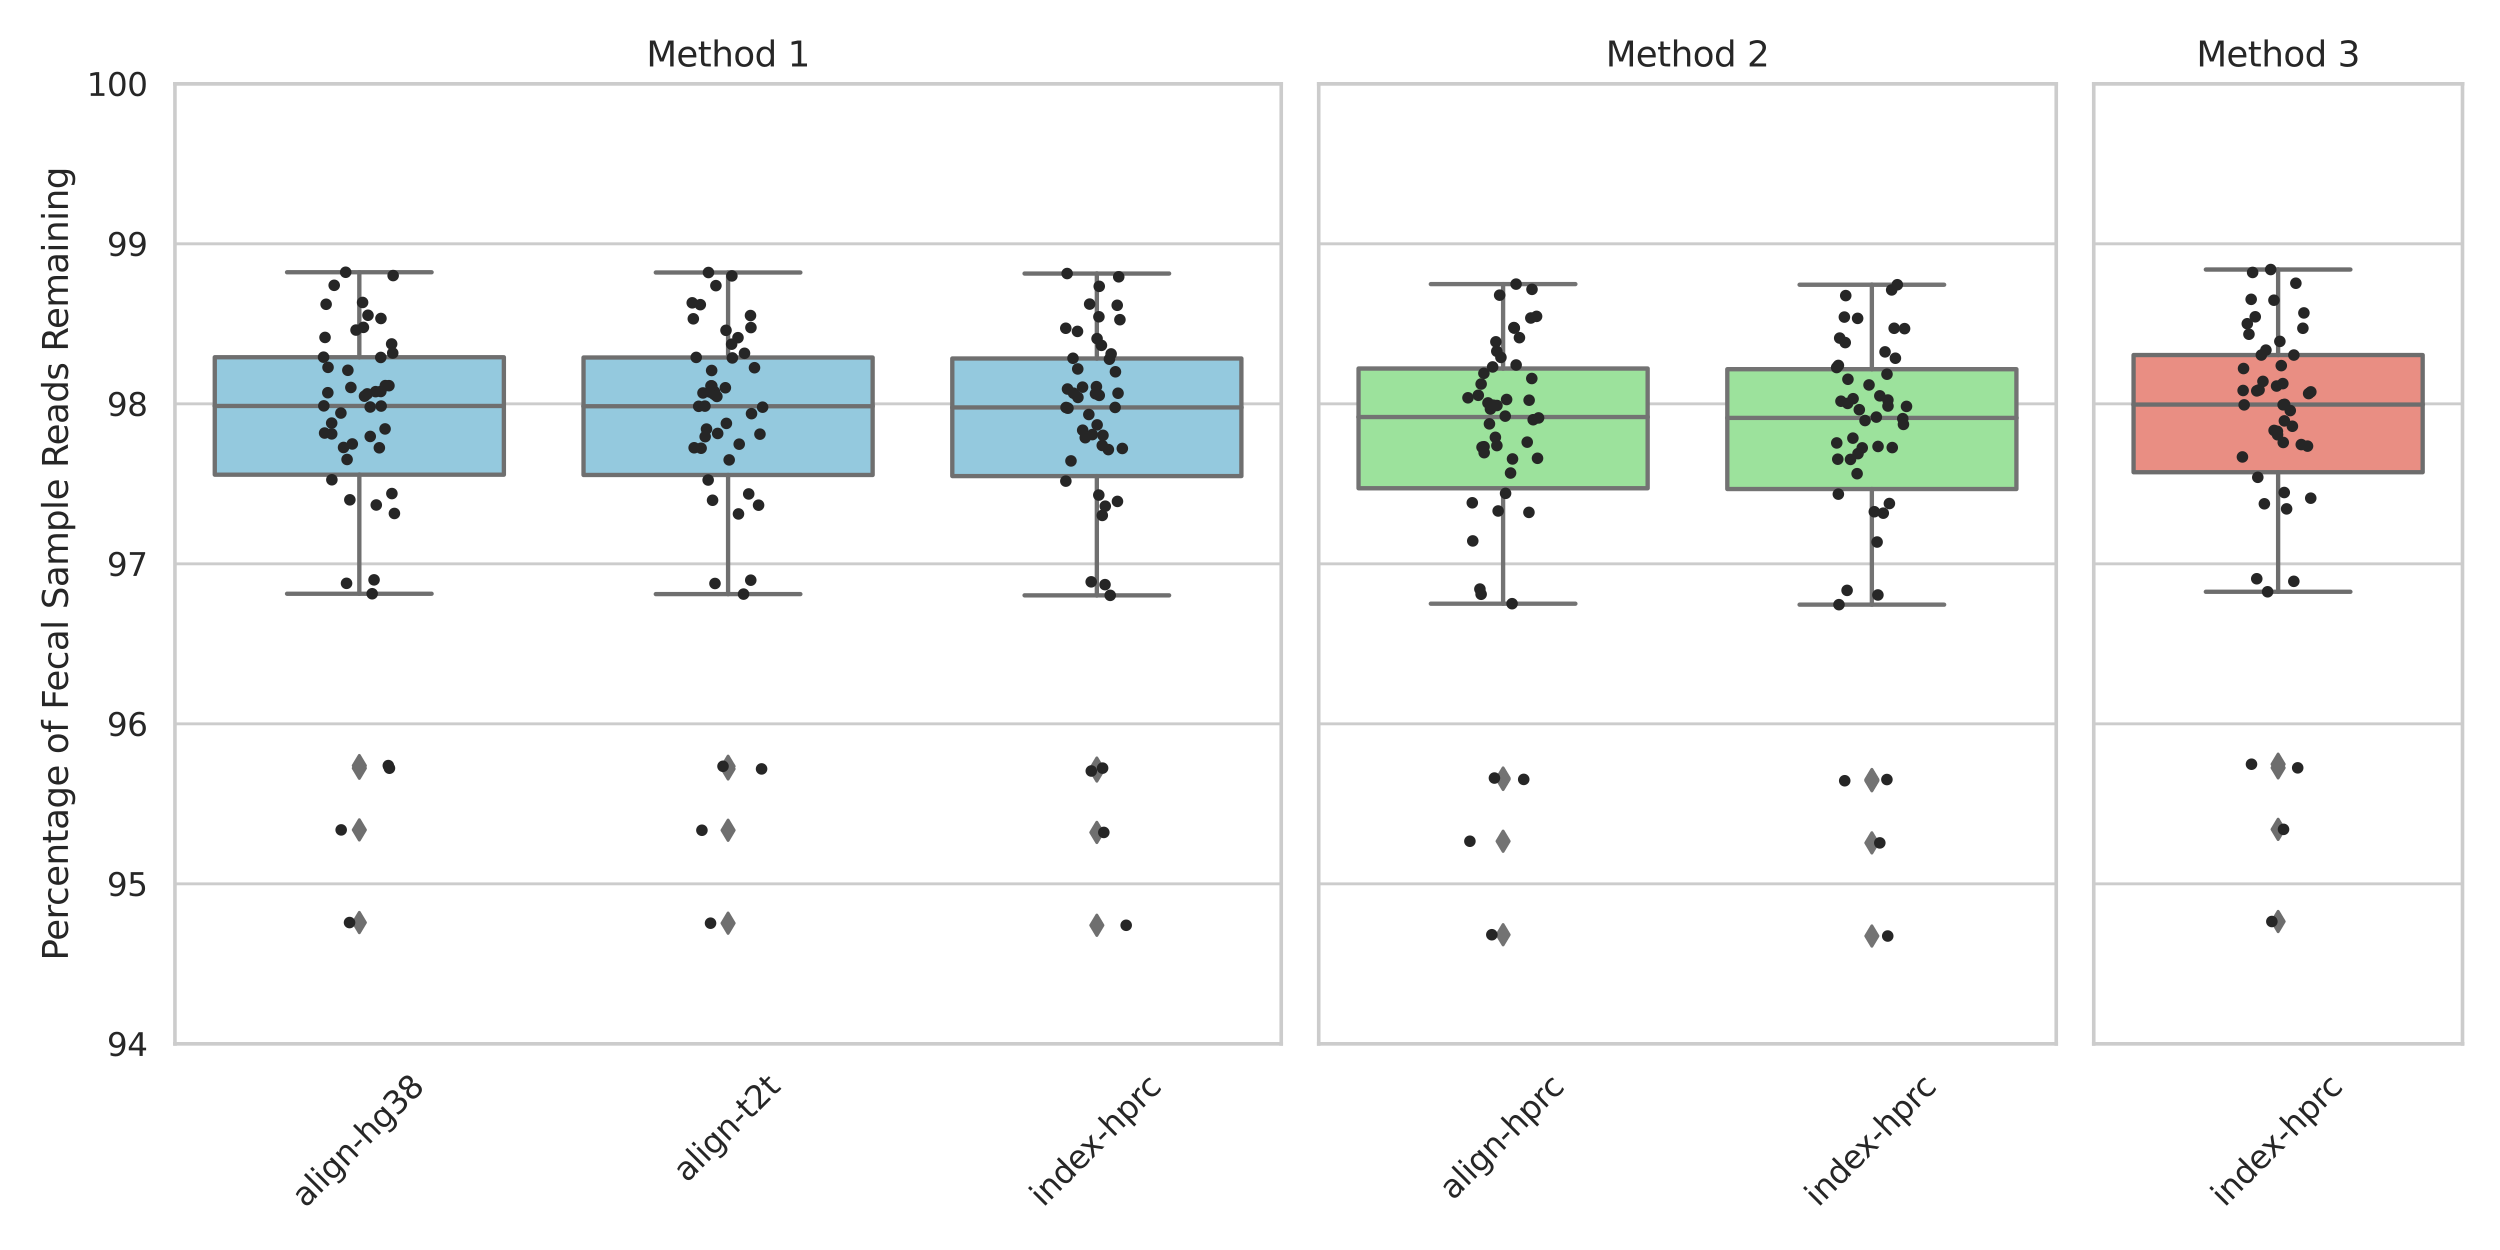 <?xml version="1.0" encoding="utf-8" standalone="no"?>
<!DOCTYPE svg PUBLIC "-//W3C//DTD SVG 1.1//EN"
  "http://www.w3.org/Graphics/SVG/1.1/DTD/svg11.dtd">
<svg xmlns:xlink="http://www.w3.org/1999/xlink" width="864pt" height="432pt" viewBox="0 0 864 432" xmlns="http://www.w3.org/2000/svg" version="1.1">
 <defs>
  <style type="text/css">*{stroke-linejoin: round; stroke-linecap: butt}</style>
 </defs>
 <g id="figure_1">
  <g id="patch_1">
   <path d="M 0 432 
L 864 432 
L 864 0 
L 0 0 
z
" style="fill: #ffffff"/>
  </g>
  <g id="axes_1">
   <g id="patch_2">
    <path d="M 60.46 360.75 
L 442.79 360.75 
L 442.79 28.96 
L 60.46 28.96 
z
" style="fill: #ffffff"/>
   </g>
   <g id="matplotlib.axis_1">
    <g id="xtick_1">
     <g id="text_1">
      <!-- align-hg38 -->
      <g style="fill: #262626" transform="translate(105.564 417.687)rotate(-45)scale(0.11 -0.11)">
       <defs>
        <path id="DejaVuSans-61" d="M 2194 1759 
Q 1497 1759 1228 1600 
Q 959 1441 959 1056 
Q 959 750 1161 570 
Q 1363 391 1709 391 
Q 2188 391 2477 730 
Q 2766 1069 2766 1631 
L 2766 1759 
L 2194 1759 
z
M 3341 1997 
L 3341 0 
L 2766 0 
L 2766 531 
Q 2569 213 2275 61 
Q 1981 -91 1556 -91 
Q 1019 -91 701 211 
Q 384 513 384 1019 
Q 384 1609 779 1909 
Q 1175 2209 1959 2209 
L 2766 2209 
L 2766 2266 
Q 2766 2663 2505 2880 
Q 2244 3097 1772 3097 
Q 1472 3097 1187 3025 
Q 903 2953 641 2809 
L 641 3341 
Q 956 3463 1253 3523 
Q 1550 3584 1831 3584 
Q 2591 3584 2966 3190 
Q 3341 2797 3341 1997 
z
" transform="scale(0.016)"/>
        <path id="DejaVuSans-6c" d="M 603 4863 
L 1178 4863 
L 1178 0 
L 603 0 
L 603 4863 
z
" transform="scale(0.016)"/>
        <path id="DejaVuSans-69" d="M 603 3500 
L 1178 3500 
L 1178 0 
L 603 0 
L 603 3500 
z
M 603 4863 
L 1178 4863 
L 1178 4134 
L 603 4134 
L 603 4863 
z
" transform="scale(0.016)"/>
        <path id="DejaVuSans-67" d="M 2906 1791 
Q 2906 2416 2648 2759 
Q 2391 3103 1925 3103 
Q 1463 3103 1205 2759 
Q 947 2416 947 1791 
Q 947 1169 1205 825 
Q 1463 481 1925 481 
Q 2391 481 2648 825 
Q 2906 1169 2906 1791 
z
M 3481 434 
Q 3481 -459 3084 -895 
Q 2688 -1331 1869 -1331 
Q 1566 -1331 1297 -1286 
Q 1028 -1241 775 -1147 
L 775 -588 
Q 1028 -725 1275 -790 
Q 1522 -856 1778 -856 
Q 2344 -856 2625 -561 
Q 2906 -266 2906 331 
L 2906 616 
Q 2728 306 2450 153 
Q 2172 0 1784 0 
Q 1141 0 747 490 
Q 353 981 353 1791 
Q 353 2603 747 3093 
Q 1141 3584 1784 3584 
Q 2172 3584 2450 3431 
Q 2728 3278 2906 2969 
L 2906 3500 
L 3481 3500 
L 3481 434 
z
" transform="scale(0.016)"/>
        <path id="DejaVuSans-6e" d="M 3513 2113 
L 3513 0 
L 2938 0 
L 2938 2094 
Q 2938 2591 2744 2837 
Q 2550 3084 2163 3084 
Q 1697 3084 1428 2787 
Q 1159 2491 1159 1978 
L 1159 0 
L 581 0 
L 581 3500 
L 1159 3500 
L 1159 2956 
Q 1366 3272 1645 3428 
Q 1925 3584 2291 3584 
Q 2894 3584 3203 3211 
Q 3513 2838 3513 2113 
z
" transform="scale(0.016)"/>
        <path id="DejaVuSans-2d" d="M 313 2009 
L 1997 2009 
L 1997 1497 
L 313 1497 
L 313 2009 
z
" transform="scale(0.016)"/>
        <path id="DejaVuSans-68" d="M 3513 2113 
L 3513 0 
L 2938 0 
L 2938 2094 
Q 2938 2591 2744 2837 
Q 2550 3084 2163 3084 
Q 1697 3084 1428 2787 
Q 1159 2491 1159 1978 
L 1159 0 
L 581 0 
L 581 4863 
L 1159 4863 
L 1159 2956 
Q 1366 3272 1645 3428 
Q 1925 3584 2291 3584 
Q 2894 3584 3203 3211 
Q 3513 2838 3513 2113 
z
" transform="scale(0.016)"/>
        <path id="DejaVuSans-33" d="M 2597 2516 
Q 3050 2419 3304 2112 
Q 3559 1806 3559 1356 
Q 3559 666 3084 287 
Q 2609 -91 1734 -91 
Q 1441 -91 1130 -33 
Q 819 25 488 141 
L 488 750 
Q 750 597 1062 519 
Q 1375 441 1716 441 
Q 2309 441 2620 675 
Q 2931 909 2931 1356 
Q 2931 1769 2642 2001 
Q 2353 2234 1838 2234 
L 1294 2234 
L 1294 2753 
L 1863 2753 
Q 2328 2753 2575 2939 
Q 2822 3125 2822 3475 
Q 2822 3834 2567 4026 
Q 2313 4219 1838 4219 
Q 1578 4219 1281 4162 
Q 984 4106 628 3988 
L 628 4550 
Q 988 4650 1302 4700 
Q 1616 4750 1894 4750 
Q 2613 4750 3031 4423 
Q 3450 4097 3450 3541 
Q 3450 3153 3228 2886 
Q 3006 2619 2597 2516 
z
" transform="scale(0.016)"/>
        <path id="DejaVuSans-38" d="M 2034 2216 
Q 1584 2216 1326 1975 
Q 1069 1734 1069 1313 
Q 1069 891 1326 650 
Q 1584 409 2034 409 
Q 2484 409 2743 651 
Q 3003 894 3003 1313 
Q 3003 1734 2745 1975 
Q 2488 2216 2034 2216 
z
M 1403 2484 
Q 997 2584 770 2862 
Q 544 3141 544 3541 
Q 544 4100 942 4425 
Q 1341 4750 2034 4750 
Q 2731 4750 3128 4425 
Q 3525 4100 3525 3541 
Q 3525 3141 3298 2862 
Q 3072 2584 2669 2484 
Q 3125 2378 3379 2068 
Q 3634 1759 3634 1313 
Q 3634 634 3220 271 
Q 2806 -91 2034 -91 
Q 1263 -91 848 271 
Q 434 634 434 1313 
Q 434 1759 690 2068 
Q 947 2378 1403 2484 
z
M 1172 3481 
Q 1172 3119 1398 2916 
Q 1625 2713 2034 2713 
Q 2441 2713 2670 2916 
Q 2900 3119 2900 3481 
Q 2900 3844 2670 4047 
Q 2441 4250 2034 4250 
Q 1625 4250 1398 4047 
Q 1172 3844 1172 3481 
z
" transform="scale(0.016)"/>
       </defs>
       <use xlink:href="#DejaVuSans-61"/>
       <use xlink:href="#DejaVuSans-6c" x="61.279"/>
       <use xlink:href="#DejaVuSans-69" x="89.062"/>
       <use xlink:href="#DejaVuSans-67" x="116.846"/>
       <use xlink:href="#DejaVuSans-6e" x="180.322"/>
       <use xlink:href="#DejaVuSans-2d" x="243.701"/>
       <use xlink:href="#DejaVuSans-68" x="279.785"/>
       <use xlink:href="#DejaVuSans-67" x="343.164"/>
       <use xlink:href="#DejaVuSans-33" x="406.641"/>
       <use xlink:href="#DejaVuSans-38" x="470.264"/>
      </g>
     </g>
    </g>
    <g id="xtick_2">
     <g id="text_2">
      <!-- align-t2t -->
      <g style="fill: #262626" transform="translate(237.367 408.969)rotate(-45)scale(0.11 -0.11)">
       <defs>
        <path id="DejaVuSans-74" d="M 1172 4494 
L 1172 3500 
L 2356 3500 
L 2356 3053 
L 1172 3053 
L 1172 1153 
Q 1172 725 1289 603 
Q 1406 481 1766 481 
L 2356 481 
L 2356 0 
L 1766 0 
Q 1100 0 847 248 
Q 594 497 594 1153 
L 594 3053 
L 172 3053 
L 172 3500 
L 594 3500 
L 594 4494 
L 1172 4494 
z
" transform="scale(0.016)"/>
        <path id="DejaVuSans-32" d="M 1228 531 
L 3431 531 
L 3431 0 
L 469 0 
L 469 531 
Q 828 903 1448 1529 
Q 2069 2156 2228 2338 
Q 2531 2678 2651 2914 
Q 2772 3150 2772 3378 
Q 2772 3750 2511 3984 
Q 2250 4219 1831 4219 
Q 1534 4219 1204 4116 
Q 875 4013 500 3803 
L 500 4441 
Q 881 4594 1212 4672 
Q 1544 4750 1819 4750 
Q 2544 4750 2975 4387 
Q 3406 4025 3406 3419 
Q 3406 3131 3298 2873 
Q 3191 2616 2906 2266 
Q 2828 2175 2409 1742 
Q 1991 1309 1228 531 
z
" transform="scale(0.016)"/>
       </defs>
       <use xlink:href="#DejaVuSans-61"/>
       <use xlink:href="#DejaVuSans-6c" x="61.279"/>
       <use xlink:href="#DejaVuSans-69" x="89.062"/>
       <use xlink:href="#DejaVuSans-67" x="116.846"/>
       <use xlink:href="#DejaVuSans-6e" x="180.322"/>
       <use xlink:href="#DejaVuSans-2d" x="243.701"/>
       <use xlink:href="#DejaVuSans-74" x="279.785"/>
       <use xlink:href="#DejaVuSans-32" x="318.994"/>
       <use xlink:href="#DejaVuSans-74" x="382.617"/>
      </g>
     </g>
    </g>
    <g id="xtick_3">
     <g id="text_3">
      <!-- index-hprc -->
      <g style="fill: #262626" transform="translate(360.587 417.415)rotate(-45)scale(0.11 -0.11)">
       <defs>
        <path id="DejaVuSans-64" d="M 2906 2969 
L 2906 4863 
L 3481 4863 
L 3481 0 
L 2906 0 
L 2906 525 
Q 2725 213 2448 61 
Q 2172 -91 1784 -91 
Q 1150 -91 751 415 
Q 353 922 353 1747 
Q 353 2572 751 3078 
Q 1150 3584 1784 3584 
Q 2172 3584 2448 3432 
Q 2725 3281 2906 2969 
z
M 947 1747 
Q 947 1113 1208 752 
Q 1469 391 1925 391 
Q 2381 391 2643 752 
Q 2906 1113 2906 1747 
Q 2906 2381 2643 2742 
Q 2381 3103 1925 3103 
Q 1469 3103 1208 2742 
Q 947 2381 947 1747 
z
" transform="scale(0.016)"/>
        <path id="DejaVuSans-65" d="M 3597 1894 
L 3597 1613 
L 953 1613 
Q 991 1019 1311 708 
Q 1631 397 2203 397 
Q 2534 397 2845 478 
Q 3156 559 3463 722 
L 3463 178 
Q 3153 47 2828 -22 
Q 2503 -91 2169 -91 
Q 1331 -91 842 396 
Q 353 884 353 1716 
Q 353 2575 817 3079 
Q 1281 3584 2069 3584 
Q 2775 3584 3186 3129 
Q 3597 2675 3597 1894 
z
M 3022 2063 
Q 3016 2534 2758 2815 
Q 2500 3097 2075 3097 
Q 1594 3097 1305 2825 
Q 1016 2553 972 2059 
L 3022 2063 
z
" transform="scale(0.016)"/>
        <path id="DejaVuSans-78" d="M 3513 3500 
L 2247 1797 
L 3578 0 
L 2900 0 
L 1881 1375 
L 863 0 
L 184 0 
L 1544 1831 
L 300 3500 
L 978 3500 
L 1906 2253 
L 2834 3500 
L 3513 3500 
z
" transform="scale(0.016)"/>
        <path id="DejaVuSans-70" d="M 1159 525 
L 1159 -1331 
L 581 -1331 
L 581 3500 
L 1159 3500 
L 1159 2969 
Q 1341 3281 1617 3432 
Q 1894 3584 2278 3584 
Q 2916 3584 3314 3078 
Q 3713 2572 3713 1747 
Q 3713 922 3314 415 
Q 2916 -91 2278 -91 
Q 1894 -91 1617 61 
Q 1341 213 1159 525 
z
M 3116 1747 
Q 3116 2381 2855 2742 
Q 2594 3103 2138 3103 
Q 1681 3103 1420 2742 
Q 1159 2381 1159 1747 
Q 1159 1113 1420 752 
Q 1681 391 2138 391 
Q 2594 391 2855 752 
Q 3116 1113 3116 1747 
z
" transform="scale(0.016)"/>
        <path id="DejaVuSans-72" d="M 2631 2963 
Q 2534 3019 2420 3045 
Q 2306 3072 2169 3072 
Q 1681 3072 1420 2755 
Q 1159 2438 1159 1844 
L 1159 0 
L 581 0 
L 581 3500 
L 1159 3500 
L 1159 2956 
Q 1341 3275 1631 3429 
Q 1922 3584 2338 3584 
Q 2397 3584 2469 3576 
Q 2541 3569 2628 3553 
L 2631 2963 
z
" transform="scale(0.016)"/>
        <path id="DejaVuSans-63" d="M 3122 3366 
L 3122 2828 
Q 2878 2963 2633 3030 
Q 2388 3097 2138 3097 
Q 1578 3097 1268 2742 
Q 959 2388 959 1747 
Q 959 1106 1268 751 
Q 1578 397 2138 397 
Q 2388 397 2633 464 
Q 2878 531 3122 666 
L 3122 134 
Q 2881 22 2623 -34 
Q 2366 -91 2075 -91 
Q 1284 -91 818 406 
Q 353 903 353 1747 
Q 353 2603 823 3093 
Q 1294 3584 2113 3584 
Q 2378 3584 2631 3529 
Q 2884 3475 3122 3366 
z
" transform="scale(0.016)"/>
       </defs>
       <use xlink:href="#DejaVuSans-69"/>
       <use xlink:href="#DejaVuSans-6e" x="27.783"/>
       <use xlink:href="#DejaVuSans-64" x="91.162"/>
       <use xlink:href="#DejaVuSans-65" x="154.639"/>
       <use xlink:href="#DejaVuSans-78" x="214.412"/>
       <use xlink:href="#DejaVuSans-2d" x="273.592"/>
       <use xlink:href="#DejaVuSans-68" x="309.676"/>
       <use xlink:href="#DejaVuSans-70" x="373.055"/>
       <use xlink:href="#DejaVuSans-72" x="436.531"/>
       <use xlink:href="#DejaVuSans-63" x="475.395"/>
      </g>
     </g>
    </g>
   </g>
   <g id="matplotlib.axis_2">
    <g id="ytick_1">
     <g id="line2d_1">
      <path d="M 60.46 360.75 
L 442.79 360.75 
" clip-path="url(#p53a6b0eb77)" style="fill: none; stroke: #cccccc; stroke-linecap: round"/>
     </g>
     <g id="text_4">
      <!-- 94 -->
      <g style="fill: #262626" transform="translate(36.962 364.929)scale(0.11 -0.11)">
       <defs>
        <path id="DejaVuSans-39" d="M 703 97 
L 703 672 
Q 941 559 1184 500 
Q 1428 441 1663 441 
Q 2288 441 2617 861 
Q 2947 1281 2994 2138 
Q 2813 1869 2534 1725 
Q 2256 1581 1919 1581 
Q 1219 1581 811 2004 
Q 403 2428 403 3163 
Q 403 3881 828 4315 
Q 1253 4750 1959 4750 
Q 2769 4750 3195 4129 
Q 3622 3509 3622 2328 
Q 3622 1225 3098 567 
Q 2575 -91 1691 -91 
Q 1453 -91 1209 -44 
Q 966 3 703 97 
z
M 1959 2075 
Q 2384 2075 2632 2365 
Q 2881 2656 2881 3163 
Q 2881 3666 2632 3958 
Q 2384 4250 1959 4250 
Q 1534 4250 1286 3958 
Q 1038 3666 1038 3163 
Q 1038 2656 1286 2365 
Q 1534 2075 1959 2075 
z
" transform="scale(0.016)"/>
        <path id="DejaVuSans-34" d="M 2419 4116 
L 825 1625 
L 2419 1625 
L 2419 4116 
z
M 2253 4666 
L 3047 4666 
L 3047 1625 
L 3713 1625 
L 3713 1100 
L 3047 1100 
L 3047 0 
L 2419 0 
L 2419 1100 
L 313 1100 
L 313 1709 
L 2253 4666 
z
" transform="scale(0.016)"/>
       </defs>
       <use xlink:href="#DejaVuSans-39"/>
       <use xlink:href="#DejaVuSans-34" x="63.623"/>
      </g>
     </g>
    </g>
    <g id="ytick_2">
     <g id="line2d_2">
      <path d="M 60.46 305.451 
L 442.79 305.451 
" clip-path="url(#p53a6b0eb77)" style="fill: none; stroke: #cccccc; stroke-linecap: round"/>
     </g>
     <g id="text_5">
      <!-- 95 -->
      <g style="fill: #262626" transform="translate(36.962 309.631)scale(0.11 -0.11)">
       <defs>
        <path id="DejaVuSans-35" d="M 691 4666 
L 3169 4666 
L 3169 4134 
L 1269 4134 
L 1269 2991 
Q 1406 3038 1543 3061 
Q 1681 3084 1819 3084 
Q 2600 3084 3056 2656 
Q 3513 2228 3513 1497 
Q 3513 744 3044 326 
Q 2575 -91 1722 -91 
Q 1428 -91 1123 -41 
Q 819 9 494 109 
L 494 744 
Q 775 591 1075 516 
Q 1375 441 1709 441 
Q 2250 441 2565 725 
Q 2881 1009 2881 1497 
Q 2881 1984 2565 2268 
Q 2250 2553 1709 2553 
Q 1456 2553 1204 2497 
Q 953 2441 691 2322 
L 691 4666 
z
" transform="scale(0.016)"/>
       </defs>
       <use xlink:href="#DejaVuSans-39"/>
       <use xlink:href="#DejaVuSans-35" x="63.623"/>
      </g>
     </g>
    </g>
    <g id="ytick_3">
     <g id="line2d_3">
      <path d="M 60.46 250.153 
L 442.79 250.153 
" clip-path="url(#p53a6b0eb77)" style="fill: none; stroke: #cccccc; stroke-linecap: round"/>
     </g>
     <g id="text_6">
      <!-- 96 -->
      <g style="fill: #262626" transform="translate(36.962 254.332)scale(0.11 -0.11)">
       <defs>
        <path id="DejaVuSans-36" d="M 2113 2584 
Q 1688 2584 1439 2293 
Q 1191 2003 1191 1497 
Q 1191 994 1439 701 
Q 1688 409 2113 409 
Q 2538 409 2786 701 
Q 3034 994 3034 1497 
Q 3034 2003 2786 2293 
Q 2538 2584 2113 2584 
z
M 3366 4563 
L 3366 3988 
Q 3128 4100 2886 4159 
Q 2644 4219 2406 4219 
Q 1781 4219 1451 3797 
Q 1122 3375 1075 2522 
Q 1259 2794 1537 2939 
Q 1816 3084 2150 3084 
Q 2853 3084 3261 2657 
Q 3669 2231 3669 1497 
Q 3669 778 3244 343 
Q 2819 -91 2113 -91 
Q 1303 -91 875 529 
Q 447 1150 447 2328 
Q 447 3434 972 4092 
Q 1497 4750 2381 4750 
Q 2619 4750 2861 4703 
Q 3103 4656 3366 4563 
z
" transform="scale(0.016)"/>
       </defs>
       <use xlink:href="#DejaVuSans-39"/>
       <use xlink:href="#DejaVuSans-36" x="63.623"/>
      </g>
     </g>
    </g>
    <g id="ytick_4">
     <g id="line2d_4">
      <path d="M 60.46 194.855 
L 442.79 194.855 
" clip-path="url(#p53a6b0eb77)" style="fill: none; stroke: #cccccc; stroke-linecap: round"/>
     </g>
     <g id="text_7">
      <!-- 97 -->
      <g style="fill: #262626" transform="translate(36.962 199.034)scale(0.11 -0.11)">
       <defs>
        <path id="DejaVuSans-37" d="M 525 4666 
L 3525 4666 
L 3525 4397 
L 1831 0 
L 1172 0 
L 2766 4134 
L 525 4134 
L 525 4666 
z
" transform="scale(0.016)"/>
       </defs>
       <use xlink:href="#DejaVuSans-39"/>
       <use xlink:href="#DejaVuSans-37" x="63.623"/>
      </g>
     </g>
    </g>
    <g id="ytick_5">
     <g id="line2d_5">
      <path d="M 60.46 139.557 
L 442.79 139.557 
" clip-path="url(#p53a6b0eb77)" style="fill: none; stroke: #cccccc; stroke-linecap: round"/>
     </g>
     <g id="text_8">
      <!-- 98 -->
      <g style="fill: #262626" transform="translate(36.962 143.736)scale(0.11 -0.11)">
       <use xlink:href="#DejaVuSans-39"/>
       <use xlink:href="#DejaVuSans-38" x="63.623"/>
      </g>
     </g>
    </g>
    <g id="ytick_6">
     <g id="line2d_6">
      <path d="M 60.46 84.258 
L 442.79 84.258 
" clip-path="url(#p53a6b0eb77)" style="fill: none; stroke: #cccccc; stroke-linecap: round"/>
     </g>
     <g id="text_9">
      <!-- 99 -->
      <g style="fill: #262626" transform="translate(36.962 88.437)scale(0.11 -0.11)">
       <use xlink:href="#DejaVuSans-39"/>
       <use xlink:href="#DejaVuSans-39" x="63.623"/>
      </g>
     </g>
    </g>
    <g id="ytick_7">
     <g id="line2d_7">
      <path d="M 60.46 28.96 
L 442.79 28.96 
" clip-path="url(#p53a6b0eb77)" style="fill: none; stroke: #cccccc; stroke-linecap: round"/>
     </g>
     <g id="text_10">
      <!-- 100 -->
      <g style="fill: #262626" transform="translate(29.964 33.139)scale(0.11 -0.11)">
       <defs>
        <path id="DejaVuSans-31" d="M 794 531 
L 1825 531 
L 1825 4091 
L 703 3866 
L 703 4441 
L 1819 4666 
L 2450 4666 
L 2450 531 
L 3481 531 
L 3481 0 
L 794 0 
L 794 531 
z
" transform="scale(0.016)"/>
        <path id="DejaVuSans-30" d="M 2034 4250 
Q 1547 4250 1301 3770 
Q 1056 3291 1056 2328 
Q 1056 1369 1301 889 
Q 1547 409 2034 409 
Q 2525 409 2770 889 
Q 3016 1369 3016 2328 
Q 3016 3291 2770 3770 
Q 2525 4250 2034 4250 
z
M 2034 4750 
Q 2819 4750 3233 4129 
Q 3647 3509 3647 2328 
Q 3647 1150 3233 529 
Q 2819 -91 2034 -91 
Q 1250 -91 836 529 
Q 422 1150 422 2328 
Q 422 3509 836 4129 
Q 1250 4750 2034 4750 
z
" transform="scale(0.016)"/>
       </defs>
       <use xlink:href="#DejaVuSans-31"/>
       <use xlink:href="#DejaVuSans-30" x="63.623"/>
       <use xlink:href="#DejaVuSans-30" x="127.246"/>
      </g>
     </g>
    </g>
    <g id="text_11">
     <!-- Percentage of Fecal Sample Reads Remaining -->
     <g style="fill: #262626" transform="translate(23.468 331.936)rotate(-90)scale(0.12 -0.12)">
      <defs>
       <path id="DejaVuSans-50" d="M 1259 4147 
L 1259 2394 
L 2053 2394 
Q 2494 2394 2734 2622 
Q 2975 2850 2975 3272 
Q 2975 3691 2734 3919 
Q 2494 4147 2053 4147 
L 1259 4147 
z
M 628 4666 
L 2053 4666 
Q 2838 4666 3239 4311 
Q 3641 3956 3641 3272 
Q 3641 2581 3239 2228 
Q 2838 1875 2053 1875 
L 1259 1875 
L 1259 0 
L 628 0 
L 628 4666 
z
" transform="scale(0.016)"/>
       <path id="DejaVuSans-20" transform="scale(0.016)"/>
       <path id="DejaVuSans-6f" d="M 1959 3097 
Q 1497 3097 1228 2736 
Q 959 2375 959 1747 
Q 959 1119 1226 758 
Q 1494 397 1959 397 
Q 2419 397 2687 759 
Q 2956 1122 2956 1747 
Q 2956 2369 2687 2733 
Q 2419 3097 1959 3097 
z
M 1959 3584 
Q 2709 3584 3137 3096 
Q 3566 2609 3566 1747 
Q 3566 888 3137 398 
Q 2709 -91 1959 -91 
Q 1206 -91 779 398 
Q 353 888 353 1747 
Q 353 2609 779 3096 
Q 1206 3584 1959 3584 
z
" transform="scale(0.016)"/>
       <path id="DejaVuSans-66" d="M 2375 4863 
L 2375 4384 
L 1825 4384 
Q 1516 4384 1395 4259 
Q 1275 4134 1275 3809 
L 1275 3500 
L 2222 3500 
L 2222 3053 
L 1275 3053 
L 1275 0 
L 697 0 
L 697 3053 
L 147 3053 
L 147 3500 
L 697 3500 
L 697 3744 
Q 697 4328 969 4595 
Q 1241 4863 1831 4863 
L 2375 4863 
z
" transform="scale(0.016)"/>
       <path id="DejaVuSans-46" d="M 628 4666 
L 3309 4666 
L 3309 4134 
L 1259 4134 
L 1259 2759 
L 3109 2759 
L 3109 2228 
L 1259 2228 
L 1259 0 
L 628 0 
L 628 4666 
z
" transform="scale(0.016)"/>
       <path id="DejaVuSans-53" d="M 3425 4513 
L 3425 3897 
Q 3066 4069 2747 4153 
Q 2428 4238 2131 4238 
Q 1616 4238 1336 4038 
Q 1056 3838 1056 3469 
Q 1056 3159 1242 3001 
Q 1428 2844 1947 2747 
L 2328 2669 
Q 3034 2534 3370 2195 
Q 3706 1856 3706 1288 
Q 3706 609 3251 259 
Q 2797 -91 1919 -91 
Q 1588 -91 1214 -16 
Q 841 59 441 206 
L 441 856 
Q 825 641 1194 531 
Q 1563 422 1919 422 
Q 2459 422 2753 634 
Q 3047 847 3047 1241 
Q 3047 1584 2836 1778 
Q 2625 1972 2144 2069 
L 1759 2144 
Q 1053 2284 737 2584 
Q 422 2884 422 3419 
Q 422 4038 858 4394 
Q 1294 4750 2059 4750 
Q 2388 4750 2728 4690 
Q 3069 4631 3425 4513 
z
" transform="scale(0.016)"/>
       <path id="DejaVuSans-6d" d="M 3328 2828 
Q 3544 3216 3844 3400 
Q 4144 3584 4550 3584 
Q 5097 3584 5394 3201 
Q 5691 2819 5691 2113 
L 5691 0 
L 5113 0 
L 5113 2094 
Q 5113 2597 4934 2840 
Q 4756 3084 4391 3084 
Q 3944 3084 3684 2787 
Q 3425 2491 3425 1978 
L 3425 0 
L 2847 0 
L 2847 2094 
Q 2847 2600 2669 2842 
Q 2491 3084 2119 3084 
Q 1678 3084 1418 2786 
Q 1159 2488 1159 1978 
L 1159 0 
L 581 0 
L 581 3500 
L 1159 3500 
L 1159 2956 
Q 1356 3278 1631 3431 
Q 1906 3584 2284 3584 
Q 2666 3584 2933 3390 
Q 3200 3197 3328 2828 
z
" transform="scale(0.016)"/>
       <path id="DejaVuSans-52" d="M 2841 2188 
Q 3044 2119 3236 1894 
Q 3428 1669 3622 1275 
L 4263 0 
L 3584 0 
L 2988 1197 
Q 2756 1666 2539 1819 
Q 2322 1972 1947 1972 
L 1259 1972 
L 1259 0 
L 628 0 
L 628 4666 
L 2053 4666 
Q 2853 4666 3247 4331 
Q 3641 3997 3641 3322 
Q 3641 2881 3436 2590 
Q 3231 2300 2841 2188 
z
M 1259 4147 
L 1259 2491 
L 2053 2491 
Q 2509 2491 2742 2702 
Q 2975 2913 2975 3322 
Q 2975 3731 2742 3939 
Q 2509 4147 2053 4147 
L 1259 4147 
z
" transform="scale(0.016)"/>
       <path id="DejaVuSans-73" d="M 2834 3397 
L 2834 2853 
Q 2591 2978 2328 3040 
Q 2066 3103 1784 3103 
Q 1356 3103 1142 2972 
Q 928 2841 928 2578 
Q 928 2378 1081 2264 
Q 1234 2150 1697 2047 
L 1894 2003 
Q 2506 1872 2764 1633 
Q 3022 1394 3022 966 
Q 3022 478 2636 193 
Q 2250 -91 1575 -91 
Q 1294 -91 989 -36 
Q 684 19 347 128 
L 347 722 
Q 666 556 975 473 
Q 1284 391 1588 391 
Q 1994 391 2212 530 
Q 2431 669 2431 922 
Q 2431 1156 2273 1281 
Q 2116 1406 1581 1522 
L 1381 1569 
Q 847 1681 609 1914 
Q 372 2147 372 2553 
Q 372 3047 722 3315 
Q 1072 3584 1716 3584 
Q 2034 3584 2315 3537 
Q 2597 3491 2834 3397 
z
" transform="scale(0.016)"/>
      </defs>
      <use xlink:href="#DejaVuSans-50"/>
      <use xlink:href="#DejaVuSans-65" x="56.678"/>
      <use xlink:href="#DejaVuSans-72" x="118.201"/>
      <use xlink:href="#DejaVuSans-63" x="157.064"/>
      <use xlink:href="#DejaVuSans-65" x="212.045"/>
      <use xlink:href="#DejaVuSans-6e" x="273.568"/>
      <use xlink:href="#DejaVuSans-74" x="336.947"/>
      <use xlink:href="#DejaVuSans-61" x="376.156"/>
      <use xlink:href="#DejaVuSans-67" x="437.436"/>
      <use xlink:href="#DejaVuSans-65" x="500.912"/>
      <use xlink:href="#DejaVuSans-20" x="562.436"/>
      <use xlink:href="#DejaVuSans-6f" x="594.223"/>
      <use xlink:href="#DejaVuSans-66" x="655.404"/>
      <use xlink:href="#DejaVuSans-20" x="690.609"/>
      <use xlink:href="#DejaVuSans-46" x="722.396"/>
      <use xlink:href="#DejaVuSans-65" x="774.416"/>
      <use xlink:href="#DejaVuSans-63" x="835.939"/>
      <use xlink:href="#DejaVuSans-61" x="890.92"/>
      <use xlink:href="#DejaVuSans-6c" x="952.199"/>
      <use xlink:href="#DejaVuSans-20" x="979.982"/>
      <use xlink:href="#DejaVuSans-53" x="1011.77"/>
      <use xlink:href="#DejaVuSans-61" x="1075.246"/>
      <use xlink:href="#DejaVuSans-6d" x="1136.525"/>
      <use xlink:href="#DejaVuSans-70" x="1233.938"/>
      <use xlink:href="#DejaVuSans-6c" x="1297.414"/>
      <use xlink:href="#DejaVuSans-65" x="1325.197"/>
      <use xlink:href="#DejaVuSans-20" x="1386.721"/>
      <use xlink:href="#DejaVuSans-52" x="1418.508"/>
      <use xlink:href="#DejaVuSans-65" x="1483.49"/>
      <use xlink:href="#DejaVuSans-61" x="1545.014"/>
      <use xlink:href="#DejaVuSans-64" x="1606.293"/>
      <use xlink:href="#DejaVuSans-73" x="1669.77"/>
      <use xlink:href="#DejaVuSans-20" x="1721.869"/>
      <use xlink:href="#DejaVuSans-52" x="1753.656"/>
      <use xlink:href="#DejaVuSans-65" x="1818.639"/>
      <use xlink:href="#DejaVuSans-6d" x="1880.162"/>
      <use xlink:href="#DejaVuSans-61" x="1977.574"/>
      <use xlink:href="#DejaVuSans-69" x="2038.854"/>
      <use xlink:href="#DejaVuSans-6e" x="2066.637"/>
      <use xlink:href="#DejaVuSans-69" x="2130.016"/>
      <use xlink:href="#DejaVuSans-6e" x="2157.799"/>
      <use xlink:href="#DejaVuSans-67" x="2221.178"/>
     </g>
    </g>
   </g>
   <g id="patch_3">
    <path d="M 74.224 164.052 
L 174.139 164.052 
L 174.139 123.465 
L 74.224 123.465 
L 74.224 164.052 
z
" clip-path="url(#p53a6b0eb77)" style="fill: #94c9de; stroke: #6f6f6f; stroke-width: 1.5; stroke-linejoin: miter"/>
   </g>
   <g id="patch_4">
    <path d="M 201.667 164.155 
L 301.583 164.155 
L 301.583 123.561 
L 201.667 123.561 
L 201.667 164.155 
z
" clip-path="url(#p53a6b0eb77)" style="fill: #94c9de; stroke: #6f6f6f; stroke-width: 1.5; stroke-linejoin: miter"/>
   </g>
   <g id="patch_5">
    <path d="M 329.111 164.532 
L 429.026 164.532 
L 429.026 123.897 
L 329.111 123.897 
L 329.111 164.532 
z
" clip-path="url(#p53a6b0eb77)" style="fill: #94c9de; stroke: #6f6f6f; stroke-width: 1.5; stroke-linejoin: miter"/>
   </g>
   <g id="patch_6">
    <path d="M 124.182 5558.787 
L 124.182 5558.787 
L 124.182 5558.787 
L 124.182 5558.787 
z
" clip-path="url(#p53a6b0eb77)" style="fill: #94c9de; stroke: #6f6f6f; stroke-width: 0.75; stroke-linejoin: miter"/>
   </g>
   <g id="PathCollection_1"/>
   <g id="line2d_8">
    <path d="M 124.182 164.052 
L 124.182 205.197 
" clip-path="url(#p53a6b0eb77)" style="fill: none; stroke: #6f6f6f; stroke-width: 1.5; stroke-linecap: round"/>
   </g>
   <g id="line2d_9">
    <path d="M 124.182 123.465 
L 124.182 94.092 
" clip-path="url(#p53a6b0eb77)" style="fill: none; stroke: #6f6f6f; stroke-width: 1.5; stroke-linecap: round"/>
   </g>
   <g id="line2d_10">
    <path d="M 99.203 205.197 
L 149.161 205.197 
" clip-path="url(#p53a6b0eb77)" style="fill: none; stroke: #6f6f6f; stroke-width: 1.5; stroke-linecap: round"/>
   </g>
   <g id="line2d_11">
    <path d="M 99.203 94.092 
L 149.161 94.092 
" clip-path="url(#p53a6b0eb77)" style="fill: none; stroke: #6f6f6f; stroke-width: 1.5; stroke-linecap: round"/>
   </g>
   <g id="line2d_12">
    <defs>
     <path id="m4d238e9d40" d="M -0 3.536 
L 2.121 0 
L -0 -3.536 
L -2.121 -0 
z
" style="stroke: #6f6f6f; stroke-linejoin: miter"/>
    </defs>
    <g clip-path="url(#p53a6b0eb77)">
     <use xlink:href="#m4d238e9d40" x="124.182" y="265.498" style="fill: #6f6f6f; stroke: #6f6f6f; stroke-linejoin: miter"/>
     <use xlink:href="#m4d238e9d40" x="124.182" y="264.59" style="fill: #6f6f6f; stroke: #6f6f6f; stroke-linejoin: miter"/>
     <use xlink:href="#m4d238e9d40" x="124.182" y="286.813" style="fill: #6f6f6f; stroke: #6f6f6f; stroke-linejoin: miter"/>
     <use xlink:href="#m4d238e9d40" x="124.182" y="318.834" style="fill: #6f6f6f; stroke: #6f6f6f; stroke-linejoin: miter"/>
     <use xlink:href="#m4d238e9d40" x="124.182" y="725.705" style="fill: #6f6f6f; stroke: #6f6f6f; stroke-linejoin: miter"/>
    </g>
   </g>
   <g id="line2d_13">
    <path d="M 251.625 164.155 
L 251.625 205.322 
" clip-path="url(#p53a6b0eb77)" style="fill: none; stroke: #6f6f6f; stroke-width: 1.5; stroke-linecap: round"/>
   </g>
   <g id="line2d_14">
    <path d="M 251.625 123.561 
L 251.625 94.182 
" clip-path="url(#p53a6b0eb77)" style="fill: none; stroke: #6f6f6f; stroke-width: 1.5; stroke-linecap: round"/>
   </g>
   <g id="line2d_15">
    <path d="M 226.646 205.322 
L 276.604 205.322 
" clip-path="url(#p53a6b0eb77)" style="fill: none; stroke: #6f6f6f; stroke-width: 1.5; stroke-linecap: round"/>
   </g>
   <g id="line2d_16">
    <path d="M 226.646 94.182 
L 276.604 94.182 
" clip-path="url(#p53a6b0eb77)" style="fill: none; stroke: #6f6f6f; stroke-width: 1.5; stroke-linecap: round"/>
   </g>
   <g id="line2d_17">
    <g clip-path="url(#p53a6b0eb77)">
     <use xlink:href="#m4d238e9d40" x="251.625" y="265.738" style="fill: #6f6f6f; stroke: #6f6f6f; stroke-linejoin: miter"/>
     <use xlink:href="#m4d238e9d40" x="251.625" y="264.83" style="fill: #6f6f6f; stroke: #6f6f6f; stroke-linejoin: miter"/>
     <use xlink:href="#m4d238e9d40" x="251.625" y="286.936" style="fill: #6f6f6f; stroke: #6f6f6f; stroke-linejoin: miter"/>
     <use xlink:href="#m4d238e9d40" x="251.625" y="319.055" style="fill: #6f6f6f; stroke: #6f6f6f; stroke-linejoin: miter"/>
     <use xlink:href="#m4d238e9d40" x="251.625" y="725.839" style="fill: #6f6f6f; stroke: #6f6f6f; stroke-linejoin: miter"/>
    </g>
   </g>
   <g id="line2d_18">
    <path d="M 379.068 164.532 
L 379.068 205.754 
" clip-path="url(#p53a6b0eb77)" style="fill: none; stroke: #6f6f6f; stroke-width: 1.5; stroke-linecap: round"/>
   </g>
   <g id="line2d_19">
    <path d="M 379.068 123.897 
L 379.068 94.535 
" clip-path="url(#p53a6b0eb77)" style="fill: none; stroke: #6f6f6f; stroke-width: 1.5; stroke-linecap: round"/>
   </g>
   <g id="line2d_20">
    <path d="M 354.089 205.754 
L 404.047 205.754 
" clip-path="url(#p53a6b0eb77)" style="fill: none; stroke: #6f6f6f; stroke-width: 1.5; stroke-linecap: round"/>
   </g>
   <g id="line2d_21">
    <path d="M 354.089 94.535 
L 404.047 94.535 
" clip-path="url(#p53a6b0eb77)" style="fill: none; stroke: #6f6f6f; stroke-width: 1.5; stroke-linecap: round"/>
   </g>
   <g id="line2d_22">
    <g clip-path="url(#p53a6b0eb77)">
     <use xlink:href="#m4d238e9d40" x="379.068" y="266.46" style="fill: #6f6f6f; stroke: #6f6f6f; stroke-linejoin: miter"/>
     <use xlink:href="#m4d238e9d40" x="379.068" y="265.462" style="fill: #6f6f6f; stroke: #6f6f6f; stroke-linejoin: miter"/>
     <use xlink:href="#m4d238e9d40" x="379.068" y="287.687" style="fill: #6f6f6f; stroke: #6f6f6f; stroke-linejoin: miter"/>
     <use xlink:href="#m4d238e9d40" x="379.068" y="319.778" style="fill: #6f6f6f; stroke: #6f6f6f; stroke-linejoin: miter"/>
     <use xlink:href="#m4d238e9d40" x="379.068" y="727.092" style="fill: #6f6f6f; stroke: #6f6f6f; stroke-linejoin: miter"/>
    </g>
   </g>
   <g id="line2d_23">
    <path d="M 74.224 140.301 
L 174.139 140.301 
" clip-path="url(#p53a6b0eb77)" style="fill: none; stroke: #6f6f6f; stroke-width: 1.5; stroke-linecap: round"/>
   </g>
   <g id="line2d_24">
    <path d="M 201.667 140.386 
L 301.583 140.386 
" clip-path="url(#p53a6b0eb77)" style="fill: none; stroke: #6f6f6f; stroke-width: 1.5; stroke-linecap: round"/>
   </g>
   <g id="line2d_25">
    <path d="M 329.111 140.815 
L 429.026 140.815 
" clip-path="url(#p53a6b0eb77)" style="fill: none; stroke: #6f6f6f; stroke-width: 1.5; stroke-linecap: round"/>
   </g>
   <g id="patch_7">
    <path d="M 60.46 360.75 
L 60.46 28.96 
" style="fill: none; stroke: #cccccc; stroke-width: 1.25; stroke-linejoin: miter; stroke-linecap: square"/>
   </g>
   <g id="patch_8">
    <path d="M 442.79 360.75 
L 442.79 28.96 
" style="fill: none; stroke: #cccccc; stroke-width: 1.25; stroke-linejoin: miter; stroke-linecap: square"/>
   </g>
   <g id="patch_9">
    <path d="M 60.46 360.75 
L 442.79 360.75 
" style="fill: none; stroke: #cccccc; stroke-width: 1.25; stroke-linejoin: miter; stroke-linecap: square"/>
   </g>
   <g id="patch_10">
    <path d="M 60.46 28.96 
L 442.79 28.96 
" style="fill: none; stroke: #cccccc; stroke-width: 1.25; stroke-linejoin: miter; stroke-linecap: square"/>
   </g>
   <g id="PathCollection_2">
    <defs>
     <path id="C0_0_7ee94a1256" d="M 0 2 
C 0.53 2 1.039 1.789 1.414 1.414 
C 1.789 1.039 2 0.53 2 -0 
C 2 -0.53 1.789 -1.039 1.414 -1.414 
C 1.039 -1.789 0.53 -2 0 -2 
C -0.53 -2 -1.039 -1.789 -1.414 -1.414 
C -1.789 -1.039 -2 -0.53 -2 0 
C -2 0.53 -1.789 1.039 -1.414 1.414 
C -1.039 1.789 -0.53 2 0 2 
z
"/>
    </defs>
    <g clip-path="url(#p53a6b0eb77)">
     <use xlink:href="#C0_0_7ee94a1256" x="127.179" y="108.958" style="fill: #262626"/>
    </g>
    <g clip-path="url(#p53a6b0eb77)">
     <use xlink:href="#C0_0_7ee94a1256" x="127.936" y="140.661" style="fill: #262626"/>
    </g>
    <g clip-path="url(#p53a6b0eb77)">
     <use xlink:href="#C0_0_7ee94a1256" x="128.623" y="205.197" style="fill: #262626"/>
    </g>
    <g clip-path="url(#p53a6b0eb77)">
     <use xlink:href="#C0_0_7ee94a1256" x="131.613" y="135.304" style="fill: #262626"/>
    </g>
    <g clip-path="url(#p53a6b0eb77)">
     <use xlink:href="#C0_0_7ee94a1256" x="134.59" y="265.498" style="fill: #262626"/>
    </g>
    <g clip-path="url(#p53a6b0eb77)">
     <use xlink:href="#C0_0_7ee94a1256" x="129.274" y="200.401" style="fill: #262626"/>
    </g>
    <g clip-path="url(#p53a6b0eb77)">
     <use xlink:href="#C0_0_7ee94a1256" x="129.815" y="135.358" style="fill: #262626"/>
    </g>
    <g clip-path="url(#p53a6b0eb77)">
     <use xlink:href="#C0_0_7ee94a1256" x="133.175" y="133.268" style="fill: #262626"/>
    </g>
    <g clip-path="url(#p53a6b0eb77)">
     <use xlink:href="#C0_0_7ee94a1256" x="131.728" y="140.335" style="fill: #262626"/>
    </g>
    <g clip-path="url(#p53a6b0eb77)">
     <use xlink:href="#C0_0_7ee94a1256" x="134.204" y="264.59" style="fill: #262626"/>
    </g>
    <g clip-path="url(#p53a6b0eb77)">
     <use xlink:href="#C0_0_7ee94a1256" x="118.734" y="154.647" style="fill: #262626"/>
    </g>
    <g clip-path="url(#p53a6b0eb77)">
     <use xlink:href="#C0_0_7ee94a1256" x="136.306" y="177.454" style="fill: #262626"/>
    </g>
    <g clip-path="url(#p53a6b0eb77)">
     <use xlink:href="#C0_0_7ee94a1256" x="126.922" y="136.127" style="fill: #262626"/>
    </g>
    <g clip-path="url(#p53a6b0eb77)">
     <use xlink:href="#C0_0_7ee94a1256" x="117.911" y="286.813" style="fill: #262626"/>
    </g>
    <g clip-path="url(#p53a6b0eb77)">
     <use xlink:href="#C0_0_7ee94a1256" x="120.907" y="172.738" style="fill: #262626"/>
    </g>
    <g clip-path="url(#p53a6b0eb77)">
     <use xlink:href="#C0_0_7ee94a1256" x="114.694" y="165.806" style="fill: #262626"/>
    </g>
    <g clip-path="url(#p53a6b0eb77)">
     <use xlink:href="#C0_0_7ee94a1256" x="131.591" y="123.535" style="fill: #262626"/>
    </g>
    <g clip-path="url(#p53a6b0eb77)">
     <use xlink:href="#C0_0_7ee94a1256" x="120.22" y="127.969" style="fill: #262626"/>
    </g>
    <g clip-path="url(#p53a6b0eb77)">
     <use xlink:href="#C0_0_7ee94a1256" x="131.103" y="154.756" style="fill: #262626"/>
    </g>
    <g clip-path="url(#p53a6b0eb77)">
     <use xlink:href="#C0_0_7ee94a1256" x="114.642" y="149.948" style="fill: #262626"/>
    </g>
    <g clip-path="url(#p53a6b0eb77)">
     <use xlink:href="#C0_0_7ee94a1256" x="120.801" y="318.834" style="fill: #262626"/>
    </g>
    <g clip-path="url(#p53a6b0eb77)">
     <use xlink:href="#C0_0_7ee94a1256" x="125.976" y="136.917" style="fill: #262626"/>
    </g>
    <g clip-path="url(#p53a6b0eb77)">
     <use xlink:href="#C0_0_7ee94a1256" x="119.468" y="94.092" style="fill: #262626"/>
    </g>
    <g clip-path="url(#p53a6b0eb77)">
     <use xlink:href="#C0_0_7ee94a1256" x="114.627" y="146.222" style="fill: #262626"/>
    </g>
    <g clip-path="url(#p53a6b0eb77)">
     <use xlink:href="#C0_0_7ee94a1256" x="135.871" y="95.235" style="fill: #262626"/>
    </g>
    <g clip-path="url(#p53a6b0eb77)">
     <use xlink:href="#C0_0_7ee94a1256" x="133.078" y="148.237" style="fill: #262626"/>
    </g>
    <g clip-path="url(#p53a6b0eb77)">
     <use xlink:href="#C0_0_7ee94a1256" x="121.754" y="153.434" style="fill: #262626"/>
    </g>
    <g clip-path="url(#p53a6b0eb77)">
     <use xlink:href="#C0_0_7ee94a1256" x="134.419" y="133.289" style="fill: #262626"/>
    </g>
    <g clip-path="url(#p53a6b0eb77)">
     <use xlink:href="#C0_0_7ee94a1256" x="112.913" y="725.705" style="fill: #262626"/>
    </g>
    <g clip-path="url(#p53a6b0eb77)">
     <use xlink:href="#C0_0_7ee94a1256" x="119.954" y="158.791" style="fill: #262626"/>
    </g>
    <g clip-path="url(#p53a6b0eb77)">
     <use xlink:href="#C0_0_7ee94a1256" x="130.04" y="174.524" style="fill: #262626"/>
    </g>
    <g clip-path="url(#p53a6b0eb77)">
     <use xlink:href="#C0_0_7ee94a1256" x="113.296" y="135.722" style="fill: #262626"/>
    </g>
    <g clip-path="url(#p53a6b0eb77)">
     <use xlink:href="#C0_0_7ee94a1256" x="131.656" y="110.066" style="fill: #262626"/>
    </g>
    <g clip-path="url(#p53a6b0eb77)">
     <use xlink:href="#C0_0_7ee94a1256" x="119.765" y="201.6" style="fill: #262626"/>
    </g>
    <g clip-path="url(#p53a6b0eb77)">
     <use xlink:href="#C0_0_7ee94a1256" x="111.826" y="123.442" style="fill: #262626"/>
    </g>
    <g clip-path="url(#p53a6b0eb77)">
     <use xlink:href="#C0_0_7ee94a1256" x="112.71" y="105.155" style="fill: #262626"/>
    </g>
    <g clip-path="url(#p53a6b0eb77)">
     <use xlink:href="#C0_0_7ee94a1256" x="135.354" y="118.869" style="fill: #262626"/>
    </g>
    <g clip-path="url(#p53a6b0eb77)">
     <use xlink:href="#C0_0_7ee94a1256" x="111.918" y="140.268" style="fill: #262626"/>
    </g>
    <g clip-path="url(#p53a6b0eb77)">
     <use xlink:href="#C0_0_7ee94a1256" x="112.187" y="149.663" style="fill: #262626"/>
    </g>
    <g clip-path="url(#p53a6b0eb77)">
     <use xlink:href="#C0_0_7ee94a1256" x="127.954" y="150.834" style="fill: #262626"/>
    </g>
    <g clip-path="url(#p53a6b0eb77)">
     <use xlink:href="#C0_0_7ee94a1256" x="113.366" y="126.952" style="fill: #262626"/>
    </g>
    <g clip-path="url(#p53a6b0eb77)">
     <use xlink:href="#C0_0_7ee94a1256" x="121.261" y="133.908" style="fill: #262626"/>
    </g>
    <g clip-path="url(#p53a6b0eb77)">
     <use xlink:href="#C0_0_7ee94a1256" x="117.813" y="142.75" style="fill: #262626"/>
    </g>
    <g clip-path="url(#p53a6b0eb77)">
     <use xlink:href="#C0_0_7ee94a1256" x="135.729" y="122.021" style="fill: #262626"/>
    </g>
    <g clip-path="url(#p53a6b0eb77)">
     <use xlink:href="#C0_0_7ee94a1256" x="125.592" y="113.14" style="fill: #262626"/>
    </g>
    <g clip-path="url(#p53a6b0eb77)">
     <use xlink:href="#C0_0_7ee94a1256" x="112.332" y="116.613" style="fill: #262626"/>
    </g>
    <g clip-path="url(#p53a6b0eb77)">
     <use xlink:href="#C0_0_7ee94a1256" x="135.437" y="170.576" style="fill: #262626"/>
    </g>
    <g clip-path="url(#p53a6b0eb77)">
     <use xlink:href="#C0_0_7ee94a1256" x="115.498" y="98.605" style="fill: #262626"/>
    </g>
    <g clip-path="url(#p53a6b0eb77)">
     <use xlink:href="#C0_0_7ee94a1256" x="123.045" y="114.072" style="fill: #262626"/>
    </g>
    <g clip-path="url(#p53a6b0eb77)">
     <use xlink:href="#C0_0_7ee94a1256" x="125.309" y="104.532" style="fill: #262626"/>
    </g>
   </g>
   <g id="PathCollection_3">
    <defs>
     <path id="C1_0_2f6f307160" d="M 0 2 
C 0.53 2 1.039 1.789 1.414 1.414 
C 1.789 1.039 2 0.53 2 -0 
C 2 -0.53 1.789 -1.039 1.414 -1.414 
C 1.039 -1.789 0.53 -2 0 -2 
C -0.53 -2 -1.039 -1.789 -1.414 -1.414 
C -1.789 -1.039 -2 -0.53 -2 0 
C -2 0.53 -1.789 1.039 -1.414 1.414 
C -1.039 1.789 -0.53 2 0 2 
z
"/>
    </defs>
    <g clip-path="url(#p53a6b0eb77)">
     <use xlink:href="#C1_0_2f6f307160" x="259.371" y="109.052" style="fill: #262626"/>
    </g>
    <g clip-path="url(#p53a6b0eb77)">
     <use xlink:href="#C1_0_2f6f307160" x="263.557" y="140.721" style="fill: #262626"/>
    </g>
    <g clip-path="url(#p53a6b0eb77)">
     <use xlink:href="#C1_0_2f6f307160" x="256.971" y="205.322" style="fill: #262626"/>
    </g>
    <g clip-path="url(#p53a6b0eb77)">
     <use xlink:href="#C1_0_2f6f307160" x="246.95" y="135.403" style="fill: #262626"/>
    </g>
    <g clip-path="url(#p53a6b0eb77)">
     <use xlink:href="#C1_0_2f6f307160" x="263.2" y="265.738" style="fill: #262626"/>
    </g>
    <g clip-path="url(#p53a6b0eb77)">
     <use xlink:href="#C1_0_2f6f307160" x="259.461" y="200.512" style="fill: #262626"/>
    </g>
    <g clip-path="url(#p53a6b0eb77)">
     <use xlink:href="#C1_0_2f6f307160" x="245.267" y="135.46" style="fill: #262626"/>
    </g>
    <g clip-path="url(#p53a6b0eb77)">
     <use xlink:href="#C1_0_2f6f307160" x="246.004" y="133.395" style="fill: #262626"/>
    </g>
    <g clip-path="url(#p53a6b0eb77)">
     <use xlink:href="#C1_0_2f6f307160" x="241.466" y="140.419" style="fill: #262626"/>
    </g>
    <g clip-path="url(#p53a6b0eb77)">
     <use xlink:href="#C1_0_2f6f307160" x="249.873" y="264.83" style="fill: #262626"/>
    </g>
    <g clip-path="url(#p53a6b0eb77)">
     <use xlink:href="#C1_0_2f6f307160" x="239.9" y="154.749" style="fill: #262626"/>
    </g>
    <g clip-path="url(#p53a6b0eb77)">
     <use xlink:href="#C1_0_2f6f307160" x="255.219" y="177.617" style="fill: #262626"/>
    </g>
    <g clip-path="url(#p53a6b0eb77)">
     <use xlink:href="#C1_0_2f6f307160" x="246.753" y="136.229" style="fill: #262626"/>
    </g>
    <g clip-path="url(#p53a6b0eb77)">
     <use xlink:href="#C1_0_2f6f307160" x="242.581" y="286.936" style="fill: #262626"/>
    </g>
    <g clip-path="url(#p53a6b0eb77)">
     <use xlink:href="#C1_0_2f6f307160" x="246.262" y="172.889" style="fill: #262626"/>
    </g>
    <g clip-path="url(#p53a6b0eb77)">
     <use xlink:href="#C1_0_2f6f307160" x="244.74" y="165.892" style="fill: #262626"/>
    </g>
    <g clip-path="url(#p53a6b0eb77)">
     <use xlink:href="#C1_0_2f6f307160" x="253.096" y="123.7" style="fill: #262626"/>
    </g>
    <g clip-path="url(#p53a6b0eb77)">
     <use xlink:href="#C1_0_2f6f307160" x="245.947" y="128.039" style="fill: #262626"/>
    </g>
    <g clip-path="url(#p53a6b0eb77)">
     <use xlink:href="#C1_0_2f6f307160" x="242.304" y="154.907" style="fill: #262626"/>
    </g>
    <g clip-path="url(#p53a6b0eb77)">
     <use xlink:href="#C1_0_2f6f307160" x="262.639" y="150.042" style="fill: #262626"/>
    </g>
    <g clip-path="url(#p53a6b0eb77)">
     <use xlink:href="#C1_0_2f6f307160" x="245.56" y="319.055" style="fill: #262626"/>
    </g>
    <g clip-path="url(#p53a6b0eb77)">
     <use xlink:href="#C1_0_2f6f307160" x="247.751" y="137.01" style="fill: #262626"/>
    </g>
    <g clip-path="url(#p53a6b0eb77)">
     <use xlink:href="#C1_0_2f6f307160" x="244.847" y="94.182" style="fill: #262626"/>
    </g>
    <g clip-path="url(#p53a6b0eb77)">
     <use xlink:href="#C1_0_2f6f307160" x="251.039" y="146.325" style="fill: #262626"/>
    </g>
    <g clip-path="url(#p53a6b0eb77)">
     <use xlink:href="#C1_0_2f6f307160" x="252.939" y="95.35" style="fill: #262626"/>
    </g>
    <g clip-path="url(#p53a6b0eb77)">
     <use xlink:href="#C1_0_2f6f307160" x="244.171" y="148.287" style="fill: #262626"/>
    </g>
    <g clip-path="url(#p53a6b0eb77)">
     <use xlink:href="#C1_0_2f6f307160" x="255.471" y="153.503" style="fill: #262626"/>
    </g>
    <g clip-path="url(#p53a6b0eb77)">
     <use xlink:href="#C1_0_2f6f307160" x="245.701" y="133.364" style="fill: #262626"/>
    </g>
    <g clip-path="url(#p53a6b0eb77)">
     <use xlink:href="#C1_0_2f6f307160" x="241.801" y="725.839" style="fill: #262626"/>
    </g>
    <g clip-path="url(#p53a6b0eb77)">
     <use xlink:href="#C1_0_2f6f307160" x="252.004" y="158.944" style="fill: #262626"/>
    </g>
    <g clip-path="url(#p53a6b0eb77)">
     <use xlink:href="#C1_0_2f6f307160" x="262.165" y="174.591" style="fill: #262626"/>
    </g>
    <g clip-path="url(#p53a6b0eb77)">
     <use xlink:href="#C1_0_2f6f307160" x="242.949" y="135.806" style="fill: #262626"/>
    </g>
    <g clip-path="url(#p53a6b0eb77)">
     <use xlink:href="#C1_0_2f6f307160" x="239.611" y="110.179" style="fill: #262626"/>
    </g>
    <g clip-path="url(#p53a6b0eb77)">
     <use xlink:href="#C1_0_2f6f307160" x="247.098" y="201.654" style="fill: #262626"/>
    </g>
    <g clip-path="url(#p53a6b0eb77)">
     <use xlink:href="#C1_0_2f6f307160" x="240.611" y="123.514" style="fill: #262626"/>
    </g>
    <g clip-path="url(#p53a6b0eb77)">
     <use xlink:href="#C1_0_2f6f307160" x="242.027" y="105.29" style="fill: #262626"/>
    </g>
    <g clip-path="url(#p53a6b0eb77)">
     <use xlink:href="#C1_0_2f6f307160" x="252.851" y="118.948" style="fill: #262626"/>
    </g>
    <g clip-path="url(#p53a6b0eb77)">
     <use xlink:href="#C1_0_2f6f307160" x="243.625" y="140.352" style="fill: #262626"/>
    </g>
    <g clip-path="url(#p53a6b0eb77)">
     <use xlink:href="#C1_0_2f6f307160" x="248.031" y="149.801" style="fill: #262626"/>
    </g>
    <g clip-path="url(#p53a6b0eb77)">
     <use xlink:href="#C1_0_2f6f307160" x="243.704" y="150.916" style="fill: #262626"/>
    </g>
    <g clip-path="url(#p53a6b0eb77)">
     <use xlink:href="#C1_0_2f6f307160" x="260.753" y="127.084" style="fill: #262626"/>
    </g>
    <g clip-path="url(#p53a6b0eb77)">
     <use xlink:href="#C1_0_2f6f307160" x="250.683" y="134.008" style="fill: #262626"/>
    </g>
    <g clip-path="url(#p53a6b0eb77)">
     <use xlink:href="#C1_0_2f6f307160" x="259.725" y="142.959" style="fill: #262626"/>
    </g>
    <g clip-path="url(#p53a6b0eb77)">
     <use xlink:href="#C1_0_2f6f307160" x="257.299" y="122.098" style="fill: #262626"/>
    </g>
    <g clip-path="url(#p53a6b0eb77)">
     <use xlink:href="#C1_0_2f6f307160" x="259.525" y="113.21" style="fill: #262626"/>
    </g>
    <g clip-path="url(#p53a6b0eb77)">
     <use xlink:href="#C1_0_2f6f307160" x="255.046" y="116.704" style="fill: #262626"/>
    </g>
    <g clip-path="url(#p53a6b0eb77)">
     <use xlink:href="#C1_0_2f6f307160" x="258.758" y="170.708" style="fill: #262626"/>
    </g>
    <g clip-path="url(#p53a6b0eb77)">
     <use xlink:href="#C1_0_2f6f307160" x="247.417" y="98.717" style="fill: #262626"/>
    </g>
    <g clip-path="url(#p53a6b0eb77)">
     <use xlink:href="#C1_0_2f6f307160" x="250.908" y="114.159" style="fill: #262626"/>
    </g>
    <g clip-path="url(#p53a6b0eb77)">
     <use xlink:href="#C1_0_2f6f307160" x="239.237" y="104.657" style="fill: #262626"/>
    </g>
   </g>
   <g id="PathCollection_4">
    <defs>
     <path id="C2_0_e2bea11241" d="M 0 2 
C 0.53 2 1.039 1.789 1.414 1.414 
C 1.789 1.039 2 0.53 2 -0 
C 2 -0.53 1.789 -1.039 1.414 -1.414 
C 1.039 -1.789 0.53 -2 0 -2 
C -0.53 -2 -1.039 -1.789 -1.414 -1.414 
C -1.789 -1.039 -2 -0.53 -2 0 
C -2 0.53 -1.789 1.039 -1.414 1.414 
C -1.039 1.789 -0.53 2 0 2 
z
"/>
    </defs>
    <g clip-path="url(#p53a6b0eb77)">
     <use xlink:href="#C2_0_e2bea11241" x="379.783" y="109.479" style="fill: #262626"/>
    </g>
    <g clip-path="url(#p53a6b0eb77)">
     <use xlink:href="#C2_0_e2bea11241" x="369.089" y="141.076" style="fill: #262626"/>
    </g>
    <g clip-path="url(#p53a6b0eb77)">
     <use xlink:href="#C2_0_e2bea11241" x="383.69" y="205.754" style="fill: #262626"/>
    </g>
    <g clip-path="url(#p53a6b0eb77)">
     <use xlink:href="#C2_0_e2bea11241" x="386.393" y="135.898" style="fill: #262626"/>
    </g>
    <g clip-path="url(#p53a6b0eb77)">
     <use xlink:href="#C2_0_e2bea11241" x="377.153" y="266.46" style="fill: #262626"/>
    </g>
    <g clip-path="url(#p53a6b0eb77)">
     <use xlink:href="#C2_0_e2bea11241" x="377.117" y="201.082" style="fill: #262626"/>
    </g>
    <g clip-path="url(#p53a6b0eb77)">
     <use xlink:href="#C2_0_e2bea11241" x="371.029" y="135.896" style="fill: #262626"/>
    </g>
    <g clip-path="url(#p53a6b0eb77)">
     <use xlink:href="#C2_0_e2bea11241" x="374.127" y="133.797" style="fill: #262626"/>
    </g>
    <g clip-path="url(#p53a6b0eb77)">
     <use xlink:href="#C2_0_e2bea11241" x="385.387" y="140.806" style="fill: #262626"/>
    </g>
    <g clip-path="url(#p53a6b0eb77)">
     <use xlink:href="#C2_0_e2bea11241" x="381.055" y="265.462" style="fill: #262626"/>
    </g>
    <g clip-path="url(#p53a6b0eb77)">
     <use xlink:href="#C2_0_e2bea11241" x="387.877" y="154.989" style="fill: #262626"/>
    </g>
    <g clip-path="url(#p53a6b0eb77)">
     <use xlink:href="#C2_0_e2bea11241" x="380.951" y="178.128" style="fill: #262626"/>
    </g>
    <g clip-path="url(#p53a6b0eb77)">
     <use xlink:href="#C2_0_e2bea11241" x="379.903" y="136.645" style="fill: #262626"/>
    </g>
    <g clip-path="url(#p53a6b0eb77)">
     <use xlink:href="#C2_0_e2bea11241" x="381.478" y="287.687" style="fill: #262626"/>
    </g>
    <g clip-path="url(#p53a6b0eb77)">
     <use xlink:href="#C2_0_e2bea11241" x="386.192" y="173.285" style="fill: #262626"/>
    </g>
    <g clip-path="url(#p53a6b0eb77)">
     <use xlink:href="#C2_0_e2bea11241" x="368.359" y="166.278" style="fill: #262626"/>
    </g>
    <g clip-path="url(#p53a6b0eb77)">
     <use xlink:href="#C2_0_e2bea11241" x="383.422" y="124.145" style="fill: #262626"/>
    </g>
    <g clip-path="url(#p53a6b0eb77)">
     <use xlink:href="#C2_0_e2bea11241" x="385.497" y="128.49" style="fill: #262626"/>
    </g>
    <g clip-path="url(#p53a6b0eb77)">
     <use xlink:href="#C2_0_e2bea11241" x="383.053" y="155.385" style="fill: #262626"/>
    </g>
    <g clip-path="url(#p53a6b0eb77)">
     <use xlink:href="#C2_0_e2bea11241" x="381.187" y="150.45" style="fill: #262626"/>
    </g>
    <g clip-path="url(#p53a6b0eb77)">
     <use xlink:href="#C2_0_e2bea11241" x="389.208" y="319.778" style="fill: #262626"/>
    </g>
    <g clip-path="url(#p53a6b0eb77)">
     <use xlink:href="#C2_0_e2bea11241" x="372.535" y="137.349" style="fill: #262626"/>
    </g>
    <g clip-path="url(#p53a6b0eb77)">
     <use xlink:href="#C2_0_e2bea11241" x="368.803" y="94.535" style="fill: #262626"/>
    </g>
    <g clip-path="url(#p53a6b0eb77)">
     <use xlink:href="#C2_0_e2bea11241" x="379.17" y="146.846" style="fill: #262626"/>
    </g>
    <g clip-path="url(#p53a6b0eb77)">
     <use xlink:href="#C2_0_e2bea11241" x="386.631" y="95.666" style="fill: #262626"/>
    </g>
    <g clip-path="url(#p53a6b0eb77)">
     <use xlink:href="#C2_0_e2bea11241" x="374.176" y="148.677" style="fill: #262626"/>
    </g>
    <g clip-path="url(#p53a6b0eb77)">
     <use xlink:href="#C2_0_e2bea11241" x="380.943" y="153.946" style="fill: #262626"/>
    </g>
    <g clip-path="url(#p53a6b0eb77)">
     <use xlink:href="#C2_0_e2bea11241" x="378.923" y="133.621" style="fill: #262626"/>
    </g>
    <g clip-path="url(#p53a6b0eb77)">
     <use xlink:href="#C2_0_e2bea11241" x="387.238" y="727.092" style="fill: #262626"/>
    </g>
    <g clip-path="url(#p53a6b0eb77)">
     <use xlink:href="#C2_0_e2bea11241" x="370.129" y="159.293" style="fill: #262626"/>
    </g>
    <g clip-path="url(#p53a6b0eb77)">
     <use xlink:href="#C2_0_e2bea11241" x="381.979" y="174.937" style="fill: #262626"/>
    </g>
    <g clip-path="url(#p53a6b0eb77)">
     <use xlink:href="#C2_0_e2bea11241" x="378.6" y="136.07" style="fill: #262626"/>
    </g>
    <g clip-path="url(#p53a6b0eb77)">
     <use xlink:href="#C2_0_e2bea11241" x="387.043" y="110.484" style="fill: #262626"/>
    </g>
    <g clip-path="url(#p53a6b0eb77)">
     <use xlink:href="#C2_0_e2bea11241" x="381.89" y="202.055" style="fill: #262626"/>
    </g>
    <g clip-path="url(#p53a6b0eb77)">
     <use xlink:href="#C2_0_e2bea11241" x="370.826" y="123.815" style="fill: #262626"/>
    </g>
    <g clip-path="url(#p53a6b0eb77)">
     <use xlink:href="#C2_0_e2bea11241" x="386.11" y="105.508" style="fill: #262626"/>
    </g>
    <g clip-path="url(#p53a6b0eb77)">
     <use xlink:href="#C2_0_e2bea11241" x="380.655" y="119.358" style="fill: #262626"/>
    </g>
    <g clip-path="url(#p53a6b0eb77)">
     <use xlink:href="#C2_0_e2bea11241" x="368.431" y="140.824" style="fill: #262626"/>
    </g>
    <g clip-path="url(#p53a6b0eb77)">
     <use xlink:href="#C2_0_e2bea11241" x="377.519" y="150.193" style="fill: #262626"/>
    </g>
    <g clip-path="url(#p53a6b0eb77)">
     <use xlink:href="#C2_0_e2bea11241" x="375.06" y="151.27" style="fill: #262626"/>
    </g>
    <g clip-path="url(#p53a6b0eb77)">
     <use xlink:href="#C2_0_e2bea11241" x="372.47" y="127.509" style="fill: #262626"/>
    </g>
    <g clip-path="url(#p53a6b0eb77)">
     <use xlink:href="#C2_0_e2bea11241" x="368.935" y="134.446" style="fill: #262626"/>
    </g>
    <g clip-path="url(#p53a6b0eb77)">
     <use xlink:href="#C2_0_e2bea11241" x="376.3" y="143.248" style="fill: #262626"/>
    </g>
    <g clip-path="url(#p53a6b0eb77)">
     <use xlink:href="#C2_0_e2bea11241" x="384.004" y="122.317" style="fill: #262626"/>
    </g>
    <g clip-path="url(#p53a6b0eb77)">
     <use xlink:href="#C2_0_e2bea11241" x="368.334" y="113.444" style="fill: #262626"/>
    </g>
    <g clip-path="url(#p53a6b0eb77)">
     <use xlink:href="#C2_0_e2bea11241" x="379.147" y="117.036" style="fill: #262626"/>
    </g>
    <g clip-path="url(#p53a6b0eb77)">
     <use xlink:href="#C2_0_e2bea11241" x="379.746" y="171.093" style="fill: #262626"/>
    </g>
    <g clip-path="url(#p53a6b0eb77)">
     <use xlink:href="#C2_0_e2bea11241" x="379.898" y="98.961" style="fill: #262626"/>
    </g>
    <g clip-path="url(#p53a6b0eb77)">
     <use xlink:href="#C2_0_e2bea11241" x="372.382" y="114.53" style="fill: #262626"/>
    </g>
    <g clip-path="url(#p53a6b0eb77)">
     <use xlink:href="#C2_0_e2bea11241" x="376.587" y="105.094" style="fill: #262626"/>
    </g>
   </g>
   <g id="text_12">
    <!-- Method 1 -->
    <g style="fill: #262626" transform="translate(223.397 22.96)scale(0.12 -0.12)">
     <defs>
      <path id="DejaVuSans-4d" d="M 628 4666 
L 1569 4666 
L 2759 1491 
L 3956 4666 
L 4897 4666 
L 4897 0 
L 4281 0 
L 4281 4097 
L 3078 897 
L 2444 897 
L 1241 4097 
L 1241 0 
L 628 0 
L 628 4666 
z
" transform="scale(0.016)"/>
     </defs>
     <use xlink:href="#DejaVuSans-4d"/>
     <use xlink:href="#DejaVuSans-65" x="86.279"/>
     <use xlink:href="#DejaVuSans-74" x="147.803"/>
     <use xlink:href="#DejaVuSans-68" x="187.012"/>
     <use xlink:href="#DejaVuSans-6f" x="250.391"/>
     <use xlink:href="#DejaVuSans-64" x="311.572"/>
     <use xlink:href="#DejaVuSans-20" x="375.049"/>
     <use xlink:href="#DejaVuSans-31" x="406.836"/>
    </g>
   </g>
  </g>
  <g id="axes_2">
   <g id="patch_11">
    <path d="M 455.75 360.75 
L 710.637 360.75 
L 710.637 28.96 
L 455.75 28.96 
z
" style="fill: #ffffff"/>
   </g>
   <g id="matplotlib.axis_3">
    <g id="xtick_4">
     <g id="text_13">
      <!-- align-hprc -->
      <g style="fill: #262626" transform="translate(502.154 415.088)rotate(-45)scale(0.11 -0.11)">
       <use xlink:href="#DejaVuSans-61"/>
       <use xlink:href="#DejaVuSans-6c" x="61.279"/>
       <use xlink:href="#DejaVuSans-69" x="89.062"/>
       <use xlink:href="#DejaVuSans-67" x="116.846"/>
       <use xlink:href="#DejaVuSans-6e" x="180.322"/>
       <use xlink:href="#DejaVuSans-2d" x="243.701"/>
       <use xlink:href="#DejaVuSans-68" x="279.785"/>
       <use xlink:href="#DejaVuSans-70" x="343.164"/>
       <use xlink:href="#DejaVuSans-72" x="406.641"/>
       <use xlink:href="#DejaVuSans-63" x="445.504"/>
      </g>
     </g>
    </g>
    <g id="xtick_5">
     <g id="text_14">
      <!-- index-hprc -->
      <g style="fill: #262626" transform="translate(628.434 417.415)rotate(-45)scale(0.11 -0.11)">
       <use xlink:href="#DejaVuSans-69"/>
       <use xlink:href="#DejaVuSans-6e" x="27.783"/>
       <use xlink:href="#DejaVuSans-64" x="91.162"/>
       <use xlink:href="#DejaVuSans-65" x="154.639"/>
       <use xlink:href="#DejaVuSans-78" x="214.412"/>
       <use xlink:href="#DejaVuSans-2d" x="273.592"/>
       <use xlink:href="#DejaVuSans-68" x="309.676"/>
       <use xlink:href="#DejaVuSans-70" x="373.055"/>
       <use xlink:href="#DejaVuSans-72" x="436.531"/>
       <use xlink:href="#DejaVuSans-63" x="475.395"/>
      </g>
     </g>
    </g>
   </g>
   <g id="matplotlib.axis_4">
    <g id="ytick_8">
     <g id="line2d_26">
      <path d="M 455.75 360.75 
L 710.637 360.75 
" clip-path="url(#pcc293d017a)" style="fill: none; stroke: #cccccc; stroke-linecap: round"/>
     </g>
    </g>
    <g id="ytick_9">
     <g id="line2d_27">
      <path d="M 455.75 305.451 
L 710.637 305.451 
" clip-path="url(#pcc293d017a)" style="fill: none; stroke: #cccccc; stroke-linecap: round"/>
     </g>
    </g>
    <g id="ytick_10">
     <g id="line2d_28">
      <path d="M 455.75 250.153 
L 710.637 250.153 
" clip-path="url(#pcc293d017a)" style="fill: none; stroke: #cccccc; stroke-linecap: round"/>
     </g>
    </g>
    <g id="ytick_11">
     <g id="line2d_29">
      <path d="M 455.75 194.855 
L 710.637 194.855 
" clip-path="url(#pcc293d017a)" style="fill: none; stroke: #cccccc; stroke-linecap: round"/>
     </g>
    </g>
    <g id="ytick_12">
     <g id="line2d_30">
      <path d="M 455.75 139.557 
L 710.637 139.557 
" clip-path="url(#pcc293d017a)" style="fill: none; stroke: #cccccc; stroke-linecap: round"/>
     </g>
    </g>
    <g id="ytick_13">
     <g id="line2d_31">
      <path d="M 455.75 84.258 
L 710.637 84.258 
" clip-path="url(#pcc293d017a)" style="fill: none; stroke: #cccccc; stroke-linecap: round"/>
     </g>
    </g>
    <g id="ytick_14">
     <g id="line2d_32">
      <path d="M 455.75 28.96 
L 710.637 28.96 
" clip-path="url(#pcc293d017a)" style="fill: none; stroke: #cccccc; stroke-linecap: round"/>
     </g>
    </g>
   </g>
   <g id="patch_12">
    <path d="M 469.514 168.743 
L 569.429 168.743 
L 569.429 127.364 
L 469.514 127.364 
L 469.514 168.743 
z
" clip-path="url(#pcc293d017a)" style="fill: #9ce29c; stroke: #737373; stroke-width: 1.5; stroke-linejoin: miter"/>
   </g>
   <g id="patch_13">
    <path d="M 596.957 169.006 
L 696.873 169.006 
L 696.873 127.597 
L 596.957 127.597 
L 596.957 169.006 
z
" clip-path="url(#pcc293d017a)" style="fill: #9ce29c; stroke: #737373; stroke-width: 1.5; stroke-linejoin: miter"/>
   </g>
   <g id="patch_14">
    <path d="M 519.472 5558.787 
L 519.472 5558.787 
L 519.472 5558.787 
L 519.472 5558.787 
z
" clip-path="url(#pcc293d017a)" style="fill: #9ce29c; stroke: #737373; stroke-width: 0.75; stroke-linejoin: miter"/>
   </g>
   <g id="PathCollection_5"/>
   <g id="line2d_33">
    <path d="M 519.472 168.743 
L 519.472 208.634 
" clip-path="url(#pcc293d017a)" style="fill: none; stroke: #737373; stroke-width: 1.5; stroke-linecap: round"/>
   </g>
   <g id="line2d_34">
    <path d="M 519.472 127.364 
L 519.472 98.187 
" clip-path="url(#pcc293d017a)" style="fill: none; stroke: #737373; stroke-width: 1.5; stroke-linecap: round"/>
   </g>
   <g id="line2d_35">
    <path d="M 494.493 208.634 
L 544.451 208.634 
" clip-path="url(#pcc293d017a)" style="fill: none; stroke: #737373; stroke-width: 1.5; stroke-linecap: round"/>
   </g>
   <g id="line2d_36">
    <path d="M 494.493 98.187 
L 544.451 98.187 
" clip-path="url(#pcc293d017a)" style="fill: none; stroke: #737373; stroke-width: 1.5; stroke-linecap: round"/>
   </g>
   <g id="line2d_37">
    <defs>
     <path id="m798720f5cb" d="M -0 3.536 
L 2.121 0 
L -0 -3.536 
L -2.121 -0 
z
" style="stroke: #737373; stroke-linejoin: miter"/>
    </defs>
    <g clip-path="url(#pcc293d017a)">
     <use xlink:href="#m798720f5cb" x="519.472" y="268.896" style="fill: #737373; stroke: #737373; stroke-linejoin: miter"/>
     <use xlink:href="#m798720f5cb" x="519.472" y="269.36" style="fill: #737373; stroke: #737373; stroke-linejoin: miter"/>
     <use xlink:href="#m798720f5cb" x="519.472" y="290.733" style="fill: #737373; stroke: #737373; stroke-linejoin: miter"/>
     <use xlink:href="#m798720f5cb" x="519.472" y="323.044" style="fill: #737373; stroke: #737373; stroke-linejoin: miter"/>
     <use xlink:href="#m798720f5cb" x="519.472" y="734.813" style="fill: #737373; stroke: #737373; stroke-linejoin: miter"/>
    </g>
   </g>
   <g id="line2d_38">
    <path d="M 646.915 169.006 
L 646.915 208.971 
" clip-path="url(#pcc293d017a)" style="fill: none; stroke: #737373; stroke-width: 1.5; stroke-linecap: round"/>
   </g>
   <g id="line2d_39">
    <path d="M 646.915 127.597 
L 646.915 98.404 
" clip-path="url(#pcc293d017a)" style="fill: none; stroke: #737373; stroke-width: 1.5; stroke-linecap: round"/>
   </g>
   <g id="line2d_40">
    <path d="M 621.936 208.971 
L 671.894 208.971 
" clip-path="url(#pcc293d017a)" style="fill: none; stroke: #737373; stroke-width: 1.5; stroke-linecap: round"/>
   </g>
   <g id="line2d_41">
    <path d="M 621.936 98.404 
L 671.894 98.404 
" clip-path="url(#pcc293d017a)" style="fill: none; stroke: #737373; stroke-width: 1.5; stroke-linecap: round"/>
   </g>
   <g id="line2d_42">
    <g clip-path="url(#pcc293d017a)">
     <use xlink:href="#m798720f5cb" x="646.915" y="269.41" style="fill: #737373; stroke: #737373; stroke-linejoin: miter"/>
     <use xlink:href="#m798720f5cb" x="646.915" y="269.825" style="fill: #737373; stroke: #737373; stroke-linejoin: miter"/>
     <use xlink:href="#m798720f5cb" x="646.915" y="291.304" style="fill: #737373; stroke: #737373; stroke-linejoin: miter"/>
     <use xlink:href="#m798720f5cb" x="646.915" y="323.49" style="fill: #737373; stroke: #737373; stroke-linejoin: miter"/>
     <use xlink:href="#m798720f5cb" x="646.915" y="735.931" style="fill: #737373; stroke: #737373; stroke-linejoin: miter"/>
    </g>
   </g>
   <g id="line2d_43">
    <path d="M 469.514 144.124 
L 569.429 144.124 
" clip-path="url(#pcc293d017a)" style="fill: none; stroke: #737373; stroke-width: 1.5; stroke-linecap: round"/>
   </g>
   <g id="line2d_44">
    <path d="M 596.957 144.42 
L 696.873 144.42 
" clip-path="url(#pcc293d017a)" style="fill: none; stroke: #737373; stroke-width: 1.5; stroke-linecap: round"/>
   </g>
   <g id="patch_15">
    <path d="M 455.75 360.75 
L 455.75 28.96 
" style="fill: none; stroke: #cccccc; stroke-width: 1.25; stroke-linejoin: miter; stroke-linecap: square"/>
   </g>
   <g id="patch_16">
    <path d="M 710.637 360.75 
L 710.637 28.96 
" style="fill: none; stroke: #cccccc; stroke-width: 1.25; stroke-linejoin: miter; stroke-linecap: square"/>
   </g>
   <g id="patch_17">
    <path d="M 455.75 360.75 
L 710.637 360.75 
" style="fill: none; stroke: #cccccc; stroke-width: 1.25; stroke-linejoin: miter; stroke-linecap: square"/>
   </g>
   <g id="patch_18">
    <path d="M 455.75 28.96 
L 710.637 28.96 
" style="fill: none; stroke: #cccccc; stroke-width: 1.25; stroke-linejoin: miter; stroke-linecap: square"/>
   </g>
   <g id="PathCollection_6">
    <defs>
     <path id="C3_0_49cec3762f" d="M 0 2 
C 0.53 2 1.039 1.789 1.414 1.414 
C 1.789 1.039 2 0.53 2 -0 
C 2 -0.53 1.789 -1.039 1.414 -1.414 
C 1.039 -1.789 0.53 -2 0 -2 
C -0.53 -2 -1.039 -1.789 -1.414 -1.414 
C -1.789 -1.039 -2 -0.53 -2 0 
C -2 0.53 -1.789 1.039 -1.414 1.414 
C -1.039 1.789 -0.53 2 0 2 
z
"/>
    </defs>
    <g clip-path="url(#pcc293d017a)">
     <use xlink:href="#C3_0_49cec3762f" x="523.195" y="113.211" style="fill: #262626"/>
    </g>
    <g clip-path="url(#pcc293d017a)">
     <use xlink:href="#C3_0_49cec3762f" x="529.872" y="145.059" style="fill: #262626"/>
    </g>
    <g clip-path="url(#pcc293d017a)">
     <use xlink:href="#C3_0_49cec3762f" x="522.577" y="208.634" style="fill: #262626"/>
    </g>
    <g clip-path="url(#pcc293d017a)">
     <use xlink:href="#C3_0_49cec3762f" x="528.467" y="138.31" style="fill: #262626"/>
    </g>
    <g clip-path="url(#pcc293d017a)">
     <use xlink:href="#C3_0_49cec3762f" x="516.478" y="268.896" style="fill: #262626"/>
    </g>
    <g clip-path="url(#pcc293d017a)">
     <use xlink:href="#C3_0_49cec3762f" x="511.453" y="203.582" style="fill: #262626"/>
    </g>
    <g clip-path="url(#pcc293d017a)">
     <use xlink:href="#C3_0_49cec3762f" x="517.348" y="140.144" style="fill: #262626"/>
    </g>
    <g clip-path="url(#pcc293d017a)">
     <use xlink:href="#C3_0_49cec3762f" x="520.685" y="138.068" style="fill: #262626"/>
    </g>
    <g clip-path="url(#pcc293d017a)">
     <use xlink:href="#C3_0_49cec3762f" x="531.73" y="144.434" style="fill: #262626"/>
    </g>
    <g clip-path="url(#pcc293d017a)">
     <use xlink:href="#C3_0_49cec3762f" x="526.598" y="269.36" style="fill: #262626"/>
    </g>
    <g clip-path="url(#pcc293d017a)">
     <use xlink:href="#C3_0_49cec3762f" x="522.727" y="158.618" style="fill: #262626"/>
    </g>
    <g clip-path="url(#pcc293d017a)">
     <use xlink:href="#C3_0_49cec3762f" x="508.988" y="186.943" style="fill: #262626"/>
    </g>
    <g clip-path="url(#pcc293d017a)">
     <use xlink:href="#C3_0_49cec3762f" x="516.098" y="140.038" style="fill: #262626"/>
    </g>
    <g clip-path="url(#pcc293d017a)">
     <use xlink:href="#C3_0_49cec3762f" x="507.996" y="290.733" style="fill: #262626"/>
    </g>
    <g clip-path="url(#pcc293d017a)">
     <use xlink:href="#C3_0_49cec3762f" x="517.76" y="176.598" style="fill: #262626"/>
    </g>
    <g clip-path="url(#pcc293d017a)">
     <use xlink:href="#C3_0_49cec3762f" x="520.325" y="170.499" style="fill: #262626"/>
    </g>
    <g clip-path="url(#pcc293d017a)">
     <use xlink:href="#C3_0_49cec3762f" x="512.838" y="129.02" style="fill: #262626"/>
    </g>
    <g clip-path="url(#pcc293d017a)">
     <use xlink:href="#C3_0_49cec3762f" x="511.88" y="132.719" style="fill: #262626"/>
    </g>
    <g clip-path="url(#pcc293d017a)">
     <use xlink:href="#C3_0_49cec3762f" x="531.364" y="158.385" style="fill: #262626"/>
    </g>
    <g clip-path="url(#pcc293d017a)">
     <use xlink:href="#C3_0_49cec3762f" x="517.322" y="153.992" style="fill: #262626"/>
    </g>
    <g clip-path="url(#pcc293d017a)">
     <use xlink:href="#C3_0_49cec3762f" x="515.577" y="323.044" style="fill: #262626"/>
    </g>
    <g clip-path="url(#pcc293d017a)">
     <use xlink:href="#C3_0_49cec3762f" x="515.1" y="141.37" style="fill: #262626"/>
    </g>
    <g clip-path="url(#pcc293d017a)">
     <use xlink:href="#C3_0_49cec3762f" x="523.961" y="98.187" style="fill: #262626"/>
    </g>
    <g clip-path="url(#pcc293d017a)">
     <use xlink:href="#C3_0_49cec3762f" x="516.805" y="151.138" style="fill: #262626"/>
    </g>
    <g clip-path="url(#pcc293d017a)">
     <use xlink:href="#C3_0_49cec3762f" x="529.458" y="99.998" style="fill: #262626"/>
    </g>
    <g clip-path="url(#pcc293d017a)">
     <use xlink:href="#C3_0_49cec3762f" x="527.808" y="152.804" style="fill: #262626"/>
    </g>
    <g clip-path="url(#pcc293d017a)">
     <use xlink:href="#C3_0_49cec3762f" x="512.933" y="156.446" style="fill: #262626"/>
    </g>
    <g clip-path="url(#pcc293d017a)">
     <use xlink:href="#C3_0_49cec3762f" x="510.892" y="136.615" style="fill: #262626"/>
    </g>
    <g clip-path="url(#pcc293d017a)">
     <use xlink:href="#C3_0_49cec3762f" x="524.9" y="734.813" style="fill: #262626"/>
    </g>
    <g clip-path="url(#pcc293d017a)">
     <use xlink:href="#C3_0_49cec3762f" x="522.049" y="163.475" style="fill: #262626"/>
    </g>
    <g clip-path="url(#pcc293d017a)">
     <use xlink:href="#C3_0_49cec3762f" x="528.4" y="177.079" style="fill: #262626"/>
    </g>
    <g clip-path="url(#pcc293d017a)">
     <use xlink:href="#C3_0_49cec3762f" x="514.24" y="139.249" style="fill: #262626"/>
    </g>
    <g clip-path="url(#pcc293d017a)">
     <use xlink:href="#C3_0_49cec3762f" x="523.348" y="113.401" style="fill: #262626"/>
    </g>
    <g clip-path="url(#pcc293d017a)">
     <use xlink:href="#C3_0_49cec3762f" x="511.879" y="205.378" style="fill: #262626"/>
    </g>
    <g clip-path="url(#pcc293d017a)">
     <use xlink:href="#C3_0_49cec3762f" x="515.859" y="126.812" style="fill: #262626"/>
    </g>
    <g clip-path="url(#pcc293d017a)">
     <use xlink:href="#C3_0_49cec3762f" x="529.054" y="109.902" style="fill: #262626"/>
    </g>
    <g clip-path="url(#pcc293d017a)">
     <use xlink:href="#C3_0_49cec3762f" x="518.721" y="123.522" style="fill: #262626"/>
    </g>
    <g clip-path="url(#pcc293d017a)">
     <use xlink:href="#C3_0_49cec3762f" x="520.206" y="143.815" style="fill: #262626"/>
    </g>
    <g clip-path="url(#pcc293d017a)">
     <use xlink:href="#C3_0_49cec3762f" x="512.892" y="154.39" style="fill: #262626"/>
    </g>
    <g clip-path="url(#pcc293d017a)">
     <use xlink:href="#C3_0_49cec3762f" x="512.191" y="154.548" style="fill: #262626"/>
    </g>
    <g clip-path="url(#pcc293d017a)">
     <use xlink:href="#C3_0_49cec3762f" x="529.388" y="130.811" style="fill: #262626"/>
    </g>
    <g clip-path="url(#pcc293d017a)">
     <use xlink:href="#C3_0_49cec3762f" x="507.335" y="137.479" style="fill: #262626"/>
    </g>
    <g clip-path="url(#pcc293d017a)">
     <use xlink:href="#C3_0_49cec3762f" x="514.751" y="146.491" style="fill: #262626"/>
    </g>
    <g clip-path="url(#pcc293d017a)">
     <use xlink:href="#C3_0_49cec3762f" x="523.978" y="126.142" style="fill: #262626"/>
    </g>
    <g clip-path="url(#pcc293d017a)">
     <use xlink:href="#C3_0_49cec3762f" x="525.117" y="116.698" style="fill: #262626"/>
    </g>
    <g clip-path="url(#pcc293d017a)">
     <use xlink:href="#C3_0_49cec3762f" x="517.292" y="121.391" style="fill: #262626"/>
    </g>
    <g clip-path="url(#pcc293d017a)">
     <use xlink:href="#C3_0_49cec3762f" x="508.824" y="173.764" style="fill: #262626"/>
    </g>
    <g clip-path="url(#pcc293d017a)">
     <use xlink:href="#C3_0_49cec3762f" x="518.28" y="102.007" style="fill: #262626"/>
    </g>
    <g clip-path="url(#pcc293d017a)">
     <use xlink:href="#C3_0_49cec3762f" x="516.982" y="118.135" style="fill: #262626"/>
    </g>
    <g clip-path="url(#pcc293d017a)">
     <use xlink:href="#C3_0_49cec3762f" x="531.044" y="109.338" style="fill: #262626"/>
    </g>
   </g>
   <g id="PathCollection_7">
    <defs>
     <path id="C4_0_69ae3290a1" d="M 0 2 
C 0.53 2 1.039 1.789 1.414 1.414 
C 1.789 1.039 2 0.53 2 -0 
C 2 -0.53 1.789 -1.039 1.414 -1.414 
C 1.039 -1.789 0.53 -2 0 -2 
C -0.53 -2 -1.039 -1.789 -1.414 -1.414 
C -1.789 -1.039 -2 -0.53 -2 0 
C -2 0.53 -1.789 1.039 -1.414 1.414 
C -1.039 1.789 -0.53 2 0 2 
z
"/>
    </defs>
    <g clip-path="url(#pcc293d017a)">
     <use xlink:href="#C4_0_69ae3290a1" x="654.627" y="113.453" style="fill: #262626"/>
    </g>
    <g clip-path="url(#pcc293d017a)">
     <use xlink:href="#C4_0_69ae3290a1" x="644.558" y="145.34" style="fill: #262626"/>
    </g>
    <g clip-path="url(#pcc293d017a)">
     <use xlink:href="#C4_0_69ae3290a1" x="635.549" y="208.971" style="fill: #262626"/>
    </g>
    <g clip-path="url(#pcc293d017a)">
     <use xlink:href="#C4_0_69ae3290a1" x="636.24" y="138.658" style="fill: #262626"/>
    </g>
    <g clip-path="url(#pcc293d017a)">
     <use xlink:href="#C4_0_69ae3290a1" x="652.115" y="269.41" style="fill: #262626"/>
    </g>
    <g clip-path="url(#pcc293d017a)">
     <use xlink:href="#C4_0_69ae3290a1" x="638.358" y="204.035" style="fill: #262626"/>
    </g>
    <g clip-path="url(#pcc293d017a)">
     <use xlink:href="#C4_0_69ae3290a1" x="658.888" y="140.452" style="fill: #262626"/>
    </g>
    <g clip-path="url(#pcc293d017a)">
     <use xlink:href="#C4_0_69ae3290a1" x="652.456" y="138.25" style="fill: #262626"/>
    </g>
    <g clip-path="url(#pcc293d017a)">
     <use xlink:href="#C4_0_69ae3290a1" x="657.596" y="144.688" style="fill: #262626"/>
    </g>
    <g clip-path="url(#pcc293d017a)">
     <use xlink:href="#C4_0_69ae3290a1" x="637.536" y="269.825" style="fill: #262626"/>
    </g>
    <g clip-path="url(#pcc293d017a)">
     <use xlink:href="#C4_0_69ae3290a1" x="639.538" y="158.771" style="fill: #262626"/>
    </g>
    <g clip-path="url(#pcc293d017a)">
     <use xlink:href="#C4_0_69ae3290a1" x="648.726" y="187.325" style="fill: #262626"/>
    </g>
    <g clip-path="url(#pcc293d017a)">
     <use xlink:href="#C4_0_69ae3290a1" x="652.485" y="140.331" style="fill: #262626"/>
    </g>
    <g clip-path="url(#pcc293d017a)">
     <use xlink:href="#C4_0_69ae3290a1" x="649.66" y="291.304" style="fill: #262626"/>
    </g>
    <g clip-path="url(#pcc293d017a)">
     <use xlink:href="#C4_0_69ae3290a1" x="647.763" y="176.854" style="fill: #262626"/>
    </g>
    <g clip-path="url(#pcc293d017a)">
     <use xlink:href="#C4_0_69ae3290a1" x="635.333" y="170.773" style="fill: #262626"/>
    </g>
    <g clip-path="url(#pcc293d017a)">
     <use xlink:href="#C4_0_69ae3290a1" x="652.142" y="129.322" style="fill: #262626"/>
    </g>
    <g clip-path="url(#pcc293d017a)">
     <use xlink:href="#C4_0_69ae3290a1" x="645.936" y="133.036" style="fill: #262626"/>
    </g>
    <g clip-path="url(#pcc293d017a)">
     <use xlink:href="#C4_0_69ae3290a1" x="635.136" y="158.698" style="fill: #262626"/>
    </g>
    <g clip-path="url(#pcc293d017a)">
     <use xlink:href="#C4_0_69ae3290a1" x="649.051" y="154.295" style="fill: #262626"/>
    </g>
    <g clip-path="url(#pcc293d017a)">
     <use xlink:href="#C4_0_69ae3290a1" x="652.401" y="323.49" style="fill: #262626"/>
    </g>
    <g clip-path="url(#pcc293d017a)">
     <use xlink:href="#C4_0_69ae3290a1" x="642.575" y="141.596" style="fill: #262626"/>
    </g>
    <g clip-path="url(#pcc293d017a)">
     <use xlink:href="#C4_0_69ae3290a1" x="655.715" y="98.404" style="fill: #262626"/>
    </g>
    <g clip-path="url(#pcc293d017a)">
     <use xlink:href="#C4_0_69ae3290a1" x="640.36" y="151.42" style="fill: #262626"/>
    </g>
    <g clip-path="url(#pcc293d017a)">
     <use xlink:href="#C4_0_69ae3290a1" x="653.762" y="100.199" style="fill: #262626"/>
    </g>
    <g clip-path="url(#pcc293d017a)">
     <use xlink:href="#C4_0_69ae3290a1" x="634.781" y="153.079" style="fill: #262626"/>
    </g>
    <g clip-path="url(#pcc293d017a)">
     <use xlink:href="#C4_0_69ae3290a1" x="642.123" y="156.78" style="fill: #262626"/>
    </g>
    <g clip-path="url(#pcc293d017a)">
     <use xlink:href="#C4_0_69ae3290a1" x="649.668" y="136.805" style="fill: #262626"/>
    </g>
    <g clip-path="url(#pcc293d017a)">
     <use xlink:href="#C4_0_69ae3290a1" x="636.578" y="735.931" style="fill: #262626"/>
    </g>
    <g clip-path="url(#pcc293d017a)">
     <use xlink:href="#C4_0_69ae3290a1" x="641.813" y="163.705" style="fill: #262626"/>
    </g>
    <g clip-path="url(#pcc293d017a)">
     <use xlink:href="#C4_0_69ae3290a1" x="650.857" y="177.353" style="fill: #262626"/>
    </g>
    <g clip-path="url(#pcc293d017a)">
     <use xlink:href="#C4_0_69ae3290a1" x="638.538" y="139.417" style="fill: #262626"/>
    </g>
    <g clip-path="url(#pcc293d017a)">
     <use xlink:href="#C4_0_69ae3290a1" x="658.218" y="113.576" style="fill: #262626"/>
    </g>
    <g clip-path="url(#pcc293d017a)">
     <use xlink:href="#C4_0_69ae3290a1" x="649.004" y="205.622" style="fill: #262626"/>
    </g>
    <g clip-path="url(#pcc293d017a)">
     <use xlink:href="#C4_0_69ae3290a1" x="634.751" y="127.022" style="fill: #262626"/>
    </g>
    <g clip-path="url(#pcc293d017a)">
     <use xlink:href="#C4_0_69ae3290a1" x="641.998" y="110.027" style="fill: #262626"/>
    </g>
    <g clip-path="url(#pcc293d017a)">
     <use xlink:href="#C4_0_69ae3290a1" x="655.049" y="123.801" style="fill: #262626"/>
    </g>
    <g clip-path="url(#pcc293d017a)">
     <use xlink:href="#C4_0_69ae3290a1" x="648.466" y="144.152" style="fill: #262626"/>
    </g>
    <g clip-path="url(#pcc293d017a)">
     <use xlink:href="#C4_0_69ae3290a1" x="653.964" y="154.684" style="fill: #262626"/>
    </g>
    <g clip-path="url(#pcc293d017a)">
     <use xlink:href="#C4_0_69ae3290a1" x="643.589" y="154.784" style="fill: #262626"/>
    </g>
    <g clip-path="url(#pcc293d017a)">
     <use xlink:href="#C4_0_69ae3290a1" x="638.648" y="131.073" style="fill: #262626"/>
    </g>
    <g clip-path="url(#pcc293d017a)">
     <use xlink:href="#C4_0_69ae3290a1" x="640.428" y="137.793" style="fill: #262626"/>
    </g>
    <g clip-path="url(#pcc293d017a)">
     <use xlink:href="#C4_0_69ae3290a1" x="657.831" y="146.674" style="fill: #262626"/>
    </g>
    <g clip-path="url(#pcc293d017a)">
     <use xlink:href="#C4_0_69ae3290a1" x="635.35" y="126.292" style="fill: #262626"/>
    </g>
    <g clip-path="url(#pcc293d017a)">
     <use xlink:href="#C4_0_69ae3290a1" x="635.803" y="116.841" style="fill: #262626"/>
    </g>
    <g clip-path="url(#pcc293d017a)">
     <use xlink:href="#C4_0_69ae3290a1" x="651.472" y="121.609" style="fill: #262626"/>
    </g>
    <g clip-path="url(#pcc293d017a)">
     <use xlink:href="#C4_0_69ae3290a1" x="652.973" y="174.019" style="fill: #262626"/>
    </g>
    <g clip-path="url(#pcc293d017a)">
     <use xlink:href="#C4_0_69ae3290a1" x="637.887" y="102.159" style="fill: #262626"/>
    </g>
    <g clip-path="url(#pcc293d017a)">
     <use xlink:href="#C4_0_69ae3290a1" x="637.712" y="118.401" style="fill: #262626"/>
    </g>
    <g clip-path="url(#pcc293d017a)">
     <use xlink:href="#C4_0_69ae3290a1" x="637.416" y="109.582" style="fill: #262626"/>
    </g>
   </g>
   <g id="text_15">
    <!-- Method 2 -->
    <g style="fill: #262626" transform="translate(554.965 22.96)scale(0.12 -0.12)">
     <use xlink:href="#DejaVuSans-4d"/>
     <use xlink:href="#DejaVuSans-65" x="86.279"/>
     <use xlink:href="#DejaVuSans-74" x="147.803"/>
     <use xlink:href="#DejaVuSans-68" x="187.012"/>
     <use xlink:href="#DejaVuSans-6f" x="250.391"/>
     <use xlink:href="#DejaVuSans-64" x="311.572"/>
     <use xlink:href="#DejaVuSans-20" x="375.049"/>
     <use xlink:href="#DejaVuSans-32" x="406.836"/>
    </g>
   </g>
  </g>
  <g id="axes_3">
   <g id="patch_19">
    <path d="M 723.597 360.75 
L 851.04 360.75 
L 851.04 28.96 
L 723.597 28.96 
z
" style="fill: #ffffff"/>
   </g>
   <g id="matplotlib.axis_5">
    <g id="xtick_6">
     <g id="text_16">
      <!-- index-hprc -->
      <g style="fill: #262626" transform="translate(768.837 417.415)rotate(-45)scale(0.11 -0.11)">
       <use xlink:href="#DejaVuSans-69"/>
       <use xlink:href="#DejaVuSans-6e" x="27.783"/>
       <use xlink:href="#DejaVuSans-64" x="91.162"/>
       <use xlink:href="#DejaVuSans-65" x="154.639"/>
       <use xlink:href="#DejaVuSans-78" x="214.412"/>
       <use xlink:href="#DejaVuSans-2d" x="273.592"/>
       <use xlink:href="#DejaVuSans-68" x="309.676"/>
       <use xlink:href="#DejaVuSans-70" x="373.055"/>
       <use xlink:href="#DejaVuSans-72" x="436.531"/>
       <use xlink:href="#DejaVuSans-63" x="475.395"/>
      </g>
     </g>
    </g>
   </g>
   <g id="matplotlib.axis_6">
    <g id="ytick_15">
     <g id="line2d_45">
      <path d="M 723.597 360.75 
L 851.04 360.75 
" clip-path="url(#p10754965d1)" style="fill: none; stroke: #cccccc; stroke-linecap: round"/>
     </g>
    </g>
    <g id="ytick_16">
     <g id="line2d_46">
      <path d="M 723.597 305.451 
L 851.04 305.451 
" clip-path="url(#p10754965d1)" style="fill: none; stroke: #cccccc; stroke-linecap: round"/>
     </g>
    </g>
    <g id="ytick_17">
     <g id="line2d_47">
      <path d="M 723.597 250.153 
L 851.04 250.153 
" clip-path="url(#p10754965d1)" style="fill: none; stroke: #cccccc; stroke-linecap: round"/>
     </g>
    </g>
    <g id="ytick_18">
     <g id="line2d_48">
      <path d="M 723.597 194.855 
L 851.04 194.855 
" clip-path="url(#p10754965d1)" style="fill: none; stroke: #cccccc; stroke-linecap: round"/>
     </g>
    </g>
    <g id="ytick_19">
     <g id="line2d_49">
      <path d="M 723.597 139.557 
L 851.04 139.557 
" clip-path="url(#p10754965d1)" style="fill: none; stroke: #cccccc; stroke-linecap: round"/>
     </g>
    </g>
    <g id="ytick_20">
     <g id="line2d_50">
      <path d="M 723.597 84.258 
L 851.04 84.258 
" clip-path="url(#p10754965d1)" style="fill: none; stroke: #cccccc; stroke-linecap: round"/>
     </g>
    </g>
    <g id="ytick_21">
     <g id="line2d_51">
      <path d="M 723.597 28.96 
L 851.04 28.96 
" clip-path="url(#p10754965d1)" style="fill: none; stroke: #cccccc; stroke-linecap: round"/>
     </g>
    </g>
   </g>
   <g id="patch_20">
    <path d="M 737.361 163.199 
L 837.276 163.199 
L 837.276 122.706 
L 737.361 122.706 
L 737.361 163.199 
z
" clip-path="url(#p10754965d1)" style="fill: #e98e83; stroke: #6d6d6d; stroke-width: 1.5; stroke-linejoin: miter"/>
   </g>
   <g id="patch_21">
    <path d="M 787.318 5558.787 
L 787.318 5558.787 
L 787.318 5558.787 
L 787.318 5558.787 
z
" clip-path="url(#p10754965d1)" style="fill: #e98e83; stroke: #6d6d6d; stroke-width: 0.75; stroke-linejoin: miter"/>
   </g>
   <g id="PathCollection_8"/>
   <g id="line2d_52">
    <path d="M 787.318 163.199 
L 787.318 204.52 
" clip-path="url(#p10754965d1)" style="fill: none; stroke: #6d6d6d; stroke-width: 1.5; stroke-linecap: round"/>
   </g>
   <g id="line2d_53">
    <path d="M 787.318 122.706 
L 787.318 93.151 
" clip-path="url(#p10754965d1)" style="fill: none; stroke: #6d6d6d; stroke-width: 1.5; stroke-linecap: round"/>
   </g>
   <g id="line2d_54">
    <path d="M 762.339 204.52 
L 812.297 204.52 
" clip-path="url(#p10754965d1)" style="fill: none; stroke: #6d6d6d; stroke-width: 1.5; stroke-linecap: round"/>
   </g>
   <g id="line2d_55">
    <path d="M 762.339 93.151 
L 812.297 93.151 
" clip-path="url(#p10754965d1)" style="fill: none; stroke: #6d6d6d; stroke-width: 1.5; stroke-linecap: round"/>
   </g>
   <g id="line2d_56">
    <defs>
     <path id="md43eb899ec" d="M -0 3.536 
L 2.121 0 
L -0 -3.536 
L -2.121 -0 
z
" style="stroke: #6d6d6d; stroke-linejoin: miter"/>
    </defs>
    <g clip-path="url(#p10754965d1)">
     <use xlink:href="#md43eb899ec" x="787.318" y="265.367" style="fill: #6d6d6d; stroke: #6d6d6d; stroke-linejoin: miter"/>
     <use xlink:href="#md43eb899ec" x="787.318" y="264.113" style="fill: #6d6d6d; stroke: #6d6d6d; stroke-linejoin: miter"/>
     <use xlink:href="#md43eb899ec" x="787.318" y="286.627" style="fill: #6d6d6d; stroke: #6d6d6d; stroke-linejoin: miter"/>
     <use xlink:href="#md43eb899ec" x="787.318" y="318.475" style="fill: #6d6d6d; stroke: #6d6d6d; stroke-linejoin: miter"/>
     <use xlink:href="#md43eb899ec" x="787.318" y="724.664" style="fill: #6d6d6d; stroke: #6d6d6d; stroke-linejoin: miter"/>
    </g>
   </g>
   <g id="line2d_57">
    <path d="M 737.361 139.819 
L 837.276 139.819 
" clip-path="url(#p10754965d1)" style="fill: none; stroke: #6d6d6d; stroke-width: 1.5; stroke-linecap: round"/>
   </g>
   <g id="patch_22">
    <path d="M 723.597 360.75 
L 723.597 28.96 
" style="fill: none; stroke: #cccccc; stroke-width: 1.25; stroke-linejoin: miter; stroke-linecap: square"/>
   </g>
   <g id="patch_23">
    <path d="M 851.04 360.75 
L 851.04 28.96 
" style="fill: none; stroke: #cccccc; stroke-width: 1.25; stroke-linejoin: miter; stroke-linecap: square"/>
   </g>
   <g id="patch_24">
    <path d="M 723.597 360.75 
L 851.04 360.75 
" style="fill: none; stroke: #cccccc; stroke-width: 1.25; stroke-linejoin: miter; stroke-linecap: square"/>
   </g>
   <g id="patch_25">
    <path d="M 723.597 28.96 
L 851.04 28.96 
" style="fill: none; stroke: #cccccc; stroke-width: 1.25; stroke-linejoin: miter; stroke-linecap: square"/>
   </g>
   <g id="PathCollection_9">
    <defs>
     <path id="C5_0_db27826b71" d="M 0 2 
C 0.53 2 1.039 1.789 1.414 1.414 
C 1.789 1.039 2 0.53 2 -0 
C 2 -0.53 1.789 -1.039 1.414 -1.414 
C 1.039 -1.789 0.53 -2 0 -2 
C -0.53 -2 -1.039 -1.789 -1.414 -1.414 
C -1.789 -1.039 -2 -0.53 -2 0 
C -2 0.53 -1.789 1.039 -1.414 1.414 
C -1.039 1.789 -0.53 2 0 2 
z
"/>
    </defs>
    <g clip-path="url(#p10754965d1)">
     <use xlink:href="#C5_0_db27826b71" x="796.23" y="108.145" style="fill: #262626"/>
    </g>
    <g clip-path="url(#p10754965d1)">
     <use xlink:href="#C5_0_db27826b71" x="775.584" y="139.92" style="fill: #262626"/>
    </g>
    <g clip-path="url(#p10754965d1)">
     <use xlink:href="#C5_0_db27826b71" x="783.688" y="204.52" style="fill: #262626"/>
    </g>
    <g clip-path="url(#p10754965d1)">
     <use xlink:href="#C5_0_db27826b71" x="775.224" y="134.954" style="fill: #262626"/>
    </g>
    <g clip-path="url(#p10754965d1)">
     <use xlink:href="#C5_0_db27826b71" x="794.086" y="265.367" style="fill: #262626"/>
    </g>
    <g clip-path="url(#p10754965d1)">
     <use xlink:href="#C5_0_db27826b71" x="779.936" y="200.017" style="fill: #262626"/>
    </g>
    <g clip-path="url(#p10754965d1)">
     <use xlink:href="#C5_0_db27826b71" x="780.737" y="134.746" style="fill: #262626"/>
    </g>
    <g clip-path="url(#p10754965d1)">
     <use xlink:href="#C5_0_db27826b71" x="782.076" y="131.809" style="fill: #262626"/>
    </g>
    <g clip-path="url(#p10754965d1)">
     <use xlink:href="#C5_0_db27826b71" x="789.565" y="139.735" style="fill: #262626"/>
    </g>
    <g clip-path="url(#p10754965d1)">
     <use xlink:href="#C5_0_db27826b71" x="778.116" y="264.113" style="fill: #262626"/>
    </g>
    <g clip-path="url(#p10754965d1)">
     <use xlink:href="#C5_0_db27826b71" x="795.32" y="153.642" style="fill: #262626"/>
    </g>
    <g clip-path="url(#p10754965d1)">
     <use xlink:href="#C5_0_db27826b71" x="790.251" y="175.869" style="fill: #262626"/>
    </g>
    <g clip-path="url(#p10754965d1)">
     <use xlink:href="#C5_0_db27826b71" x="798.622" y="135.433" style="fill: #262626"/>
    </g>
    <g clip-path="url(#p10754965d1)">
     <use xlink:href="#C5_0_db27826b71" x="789.184" y="286.627" style="fill: #262626"/>
    </g>
    <g clip-path="url(#p10754965d1)">
     <use xlink:href="#C5_0_db27826b71" x="798.594" y="172.172" style="fill: #262626"/>
    </g>
    <g clip-path="url(#p10754965d1)">
     <use xlink:href="#C5_0_db27826b71" x="780.291" y="164.959" style="fill: #262626"/>
    </g>
    <g clip-path="url(#p10754965d1)">
     <use xlink:href="#C5_0_db27826b71" x="781.523" y="122.706" style="fill: #262626"/>
    </g>
    <g clip-path="url(#p10754965d1)">
     <use xlink:href="#C5_0_db27826b71" x="775.369" y="127.364" style="fill: #262626"/>
    </g>
    <g clip-path="url(#p10754965d1)">
     <use xlink:href="#C5_0_db27826b71" x="797.479" y="154.181" style="fill: #262626"/>
    </g>
    <g clip-path="url(#p10754965d1)">
     <use xlink:href="#C5_0_db27826b71" x="785.932" y="148.761" style="fill: #262626"/>
    </g>
    <g clip-path="url(#p10754965d1)">
     <use xlink:href="#C5_0_db27826b71" x="785.153" y="318.475" style="fill: #262626"/>
    </g>
    <g clip-path="url(#p10754965d1)">
     <use xlink:href="#C5_0_db27826b71" x="797.864" y="136.022" style="fill: #262626"/>
    </g>
    <g clip-path="url(#p10754965d1)">
     <use xlink:href="#C5_0_db27826b71" x="784.754" y="93.151" style="fill: #262626"/>
    </g>
    <g clip-path="url(#p10754965d1)">
     <use xlink:href="#C5_0_db27826b71" x="789.484" y="145.46" style="fill: #262626"/>
    </g>
    <g clip-path="url(#p10754965d1)">
     <use xlink:href="#C5_0_db27826b71" x="778.507" y="94.16" style="fill: #262626"/>
    </g>
    <g clip-path="url(#p10754965d1)">
     <use xlink:href="#C5_0_db27826b71" x="792.25" y="147.317" style="fill: #262626"/>
    </g>
    <g clip-path="url(#p10754965d1)">
     <use xlink:href="#C5_0_db27826b71" x="789.094" y="152.918" style="fill: #262626"/>
    </g>
    <g clip-path="url(#p10754965d1)">
     <use xlink:href="#C5_0_db27826b71" x="788.948" y="132.576" style="fill: #262626"/>
    </g>
    <g clip-path="url(#p10754965d1)">
     <use xlink:href="#C5_0_db27826b71" x="782.17" y="724.664" style="fill: #262626"/>
    </g>
    <g clip-path="url(#p10754965d1)">
     <use xlink:href="#C5_0_db27826b71" x="774.985" y="157.919" style="fill: #262626"/>
    </g>
    <g clip-path="url(#p10754965d1)">
     <use xlink:href="#C5_0_db27826b71" x="782.565" y="174.111" style="fill: #262626"/>
    </g>
    <g clip-path="url(#p10754965d1)">
     <use xlink:href="#C5_0_db27826b71" x="779.939" y="135.089" style="fill: #262626"/>
    </g>
    <g clip-path="url(#p10754965d1)">
     <use xlink:href="#C5_0_db27826b71" x="779.413" y="109.486" style="fill: #262626"/>
    </g>
    <g clip-path="url(#p10754965d1)">
     <use xlink:href="#C5_0_db27826b71" x="792.744" y="200.907" style="fill: #262626"/>
    </g>
    <g clip-path="url(#p10754965d1)">
     <use xlink:href="#C5_0_db27826b71" x="792.762" y="122.706" style="fill: #262626"/>
    </g>
    <g clip-path="url(#p10754965d1)">
     <use xlink:href="#C5_0_db27826b71" x="785.878" y="103.749" style="fill: #262626"/>
    </g>
    <g clip-path="url(#p10754965d1)">
     <use xlink:href="#C5_0_db27826b71" x="787.92" y="117.984" style="fill: #262626"/>
    </g>
    <g clip-path="url(#p10754965d1)">
     <use xlink:href="#C5_0_db27826b71" x="789.045" y="139.903" style="fill: #262626"/>
    </g>
    <g clip-path="url(#p10754965d1)">
     <use xlink:href="#C5_0_db27826b71" x="787.076" y="149.073" style="fill: #262626"/>
    </g>
    <g clip-path="url(#p10754965d1)">
     <use xlink:href="#C5_0_db27826b71" x="787.12" y="150.251" style="fill: #262626"/>
    </g>
    <g clip-path="url(#p10754965d1)">
     <use xlink:href="#C5_0_db27826b71" x="788.407" y="126.356" style="fill: #262626"/>
    </g>
    <g clip-path="url(#p10754965d1)">
     <use xlink:href="#C5_0_db27826b71" x="786.789" y="133.416" style="fill: #262626"/>
    </g>
    <g clip-path="url(#p10754965d1)">
     <use xlink:href="#C5_0_db27826b71" x="791.513" y="141.892" style="fill: #262626"/>
    </g>
    <g clip-path="url(#p10754965d1)">
     <use xlink:href="#C5_0_db27826b71" x="783.103" y="120.999" style="fill: #262626"/>
    </g>
    <g clip-path="url(#p10754965d1)">
     <use xlink:href="#C5_0_db27826b71" x="776.665" y="111.885" style="fill: #262626"/>
    </g>
    <g clip-path="url(#p10754965d1)">
     <use xlink:href="#C5_0_db27826b71" x="777.238" y="115.509" style="fill: #262626"/>
    </g>
    <g clip-path="url(#p10754965d1)">
     <use xlink:href="#C5_0_db27826b71" x="789.438" y="170.213" style="fill: #262626"/>
    </g>
    <g clip-path="url(#p10754965d1)">
     <use xlink:href="#C5_0_db27826b71" x="793.45" y="97.884" style="fill: #262626"/>
    </g>
    <g clip-path="url(#p10754965d1)">
     <use xlink:href="#C5_0_db27826b71" x="795.878" y="113.448" style="fill: #262626"/>
    </g>
    <g clip-path="url(#p10754965d1)">
     <use xlink:href="#C5_0_db27826b71" x="778.004" y="103.449" style="fill: #262626"/>
    </g>
   </g>
   <g id="text_17">
    <!-- Method 3 -->
    <g style="fill: #262626" transform="translate(759.09 22.96)scale(0.12 -0.12)">
     <use xlink:href="#DejaVuSans-4d"/>
     <use xlink:href="#DejaVuSans-65" x="86.279"/>
     <use xlink:href="#DejaVuSans-74" x="147.803"/>
     <use xlink:href="#DejaVuSans-68" x="187.012"/>
     <use xlink:href="#DejaVuSans-6f" x="250.391"/>
     <use xlink:href="#DejaVuSans-64" x="311.572"/>
     <use xlink:href="#DejaVuSans-20" x="375.049"/>
     <use xlink:href="#DejaVuSans-33" x="406.836"/>
    </g>
   </g>
  </g>
 </g>
 <defs>
  <clipPath id="p53a6b0eb77">
   <rect x="60.46" y="28.96" width="382.33" height="331.79"/>
  </clipPath>
  <clipPath id="pcc293d017a">
   <rect x="455.75" y="28.96" width="254.887" height="331.79"/>
  </clipPath>
  <clipPath id="p10754965d1">
   <rect x="723.597" y="28.96" width="127.443" height="331.79"/>
  </clipPath>
 </defs>
</svg>
